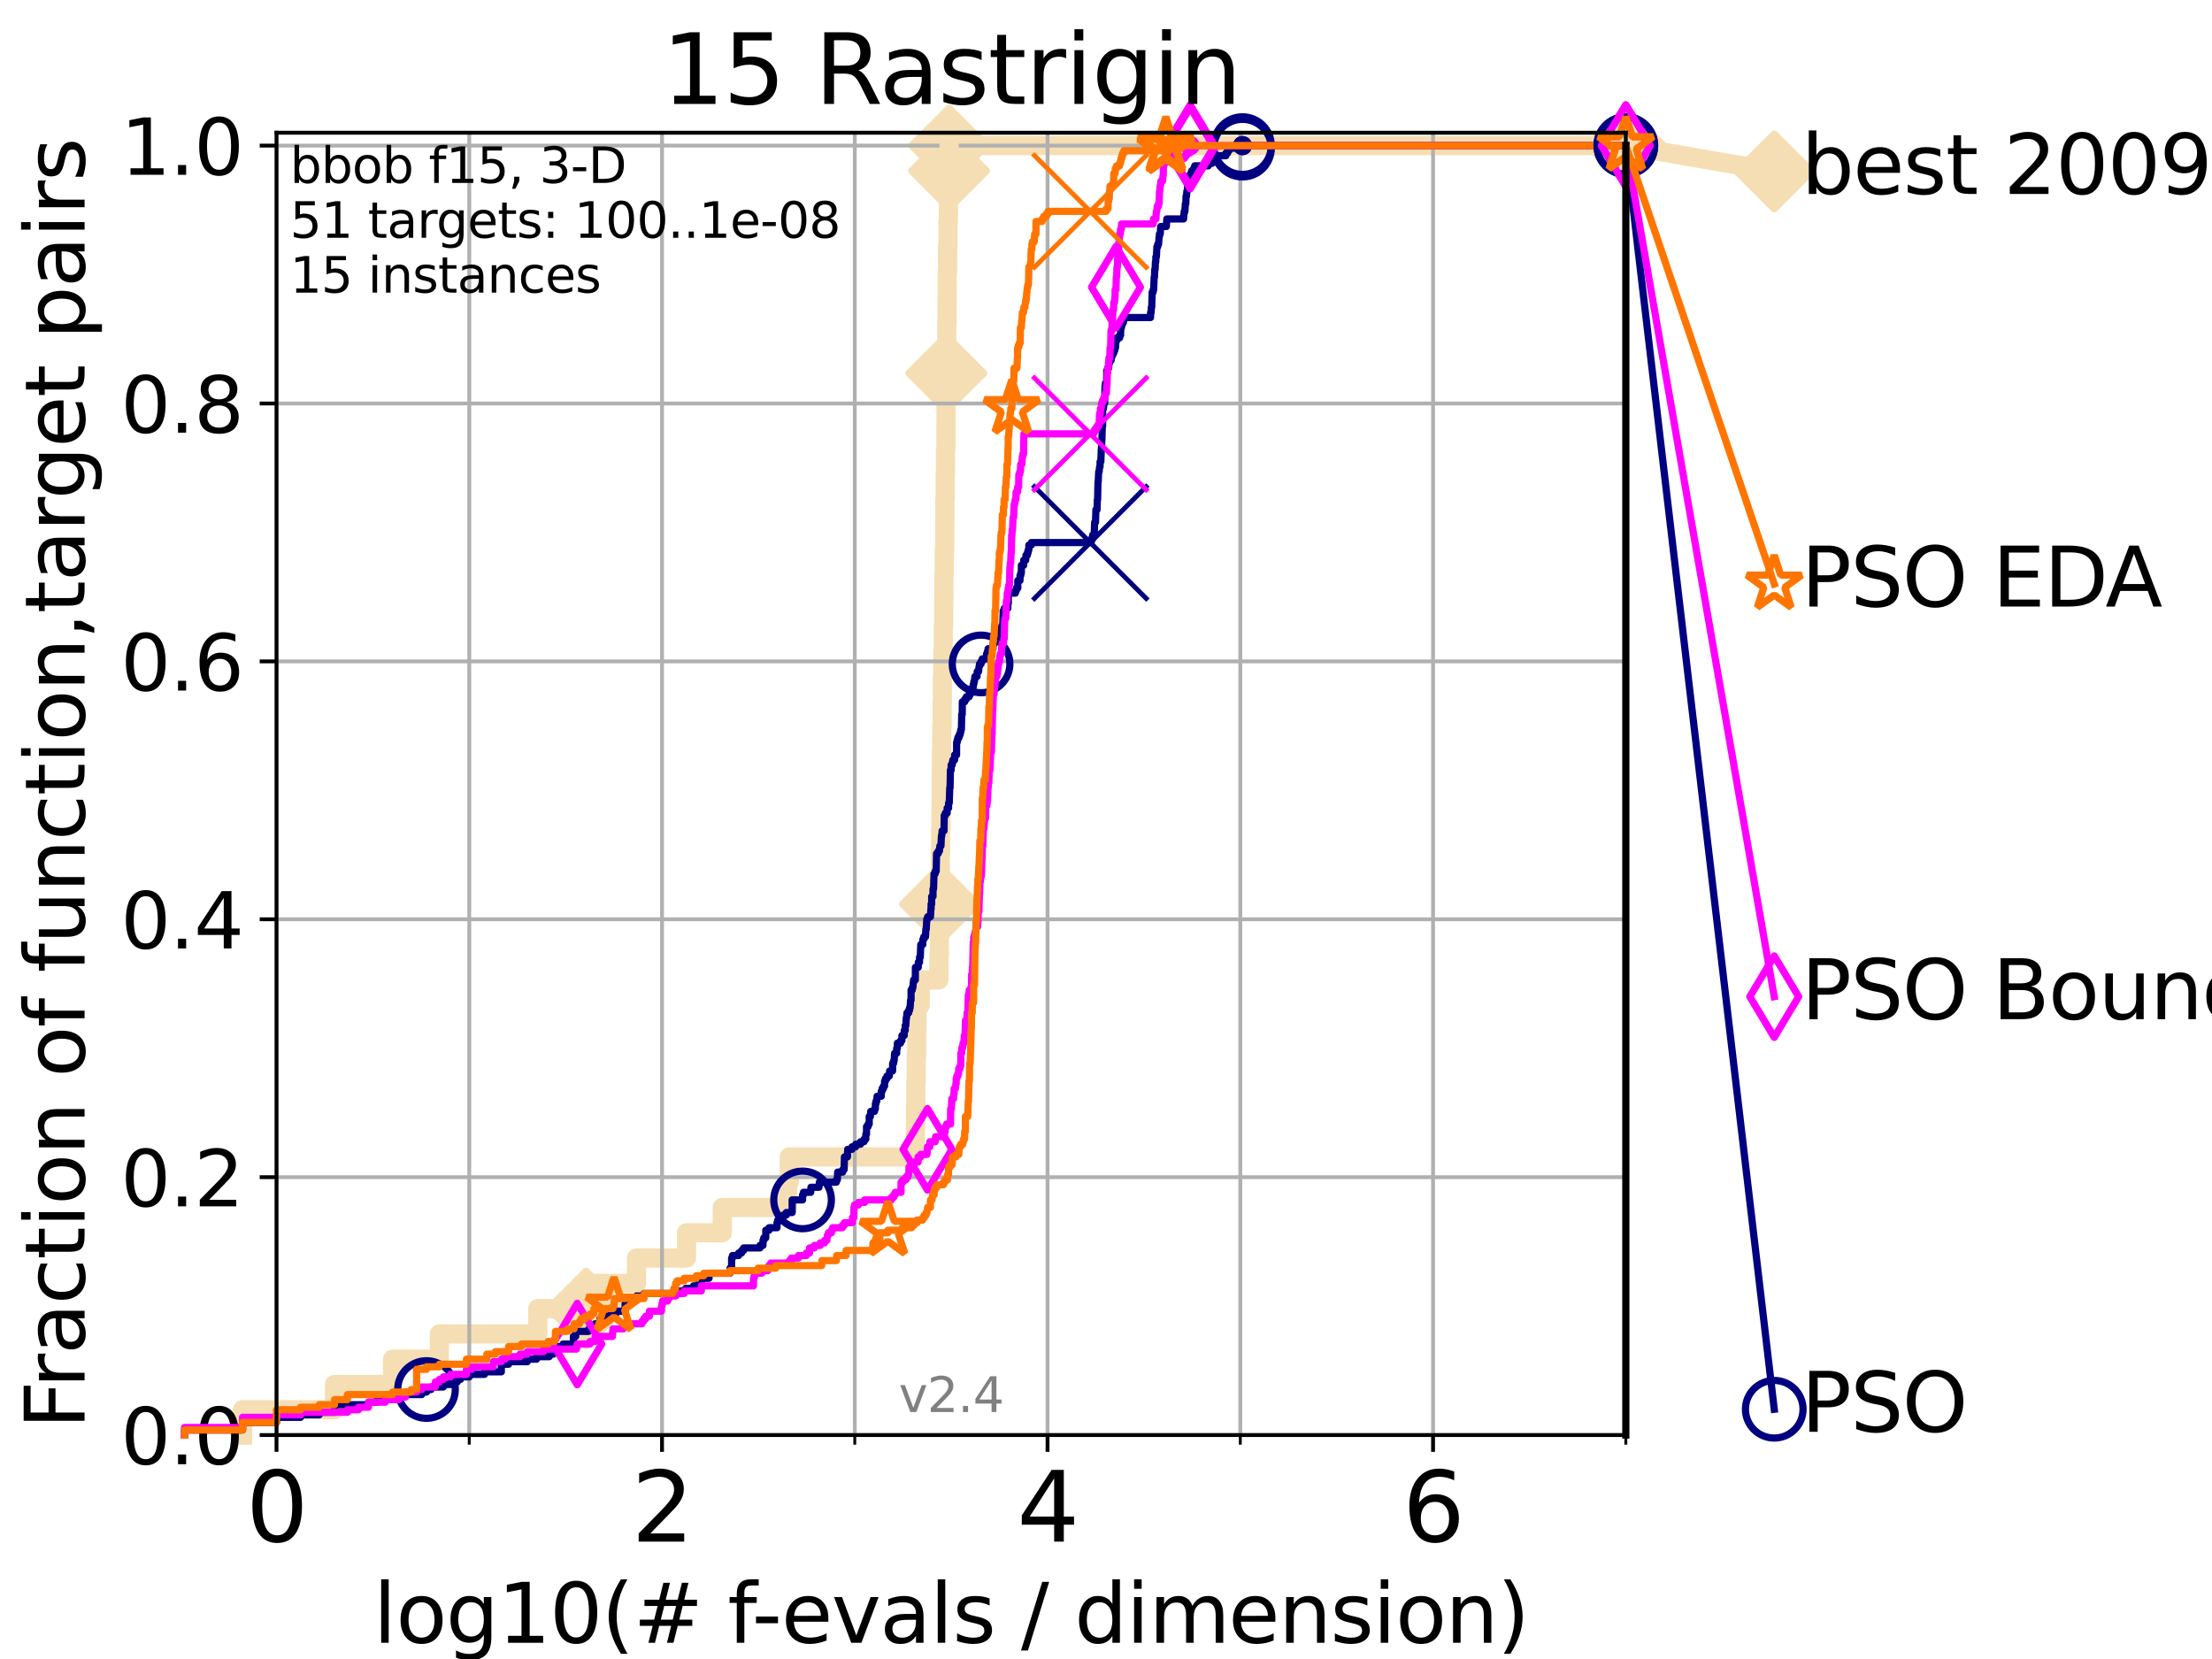 <?xml version="1.0" encoding="utf-8" standalone="no"?>
<!DOCTYPE svg PUBLIC "-//W3C//DTD SVG 1.1//EN"
  "http://www.w3.org/Graphics/SVG/1.1/DTD/svg11.dtd">
<svg height="345.6pt" version="1.1" viewBox="0 0 460.8 345.6" width="460.8pt" xmlns="http://www.w3.org/2000/svg" xmlns:xlink="http://www.w3.org/1999/xlink">
 <defs>
  <style type="text/css">*{stroke-linecap:butt;stroke-linejoin:round;}</style>
 </defs>
 <g id="figure_1">
  <g id="patch_1">
   <path d="M 0 345.6 
L 460.8 345.6 
L 460.8 0 
L 0 0 
z
" style="fill:#ffffff;"/>
  </g>
  <g id="axes_1">
   <g id="patch_2">
    <path d="M 57.6 298.944 
L 338.688 298.944 
L 338.688 27.648 
L 57.6 27.648 
z
" style="fill:#ffffff;"/>
   </g>
   <g id="line2d_1">
    <path d="M 50.529 298.944 
L 50.529 293.677 
L 69.688 293.677 
L 69.688 288.41 
L 81.776 288.41 
L 81.776 283.143 
L 91.535 283.143 
L 91.535 277.877 
L 112.026 277.877 
L 112.026 272.61 
L 122.076 272.61 
L 122.076 267.343 
L 132.581 267.343 
L 132.581 262.076 
L 143.015 262.076 
L 143.015 256.809 
L 150.458 256.809 
L 150.458 251.542 
L 164.05 251.542 
L 164.05 246.275 
L 164.423 246.275 
L 164.423 241.009 
L 190.667 241.009 
L 190.667 235.742 
L 190.715 235.742 
L 190.715 230.475 
L 190.782 230.475 
L 190.782 225.208 
L 190.872 225.208 
L 190.872 219.941 
L 190.964 219.941 
L 190.964 214.674 
L 191.016 214.674 
L 191.016 209.407 
L 191.702 209.407 
L 191.702 204.141 
L 195.593 204.141 
L 195.593 198.874 
L 195.693 198.874 
L 195.693 193.607 
L 195.775 193.607 
L 195.775 188.34 
L 195.811 188.34 
L 195.811 183.073 
L 195.88 183.073 
L 195.88 177.806 
L 195.943 177.806 
L 195.943 172.539 
L 196.026 172.539 
L 196.026 167.272 
L 196.082 167.272 
L 196.082 162.006 
L 196.105 162.006 
L 196.105 156.739 
L 196.189 156.739 
L 196.189 151.472 
L 196.265 151.472 
L 196.265 146.205 
L 196.314 146.205 
L 196.314 140.938 
L 196.408 140.938 
L 196.408 135.671 
L 196.509 135.671 
L 196.509 130.404 
L 196.586 130.404 
L 196.586 125.138 
L 196.626 125.138 
L 196.626 119.871 
L 196.704 119.871 
L 196.704 114.604 
L 196.808 114.604 
L 196.808 109.337 
L 196.837 109.337 
L 196.837 104.07 
L 196.897 104.07 
L 196.897 98.803 
L 196.95 98.803 
L 196.95 93.536 
L 197.05 93.536 
L 197.05 88.27 
L 197.062 88.27 
L 197.062 83.003 
L 197.13 83.003 
L 197.13 77.736 
L 197.179 77.736 
L 197.179 72.469 
L 197.227 72.469 
L 197.227 67.202 
L 197.293 67.202 
L 197.293 61.935 
L 197.305 61.935 
L 197.305 56.668 
L 197.393 56.668 
L 197.393 51.402 
L 197.472 51.402 
L 197.472 46.135 
L 197.574 46.135 
L 197.574 40.868 
L 197.614 40.868 
L 197.614 35.601 
L 197.707 35.601 
L 197.707 30.334 
L 338.688 30.334 
" style="fill:none;stroke:#f5deb3;stroke-linecap:square;stroke-width:4;"/>
   </g>
   <g id="line2d_2">
    <defs>
     <path d="M 0 7.778 
L 7.778 0 
L 0 -7.778 
L -7.778 0 
z
" id="mafde073fc1" style="stroke:#f5deb3;stroke-linejoin:miter;stroke-width:1.5;"/>
    </defs>
    <g>
     <use style="fill:#f5deb3;stroke:#f5deb3;stroke-linejoin:miter;stroke-width:1.5;" x="122.076" xlink:href="#mafde073fc1" y="272.61"/>
     <use style="fill:#f5deb3;stroke:#f5deb3;stroke-linejoin:miter;stroke-width:1.5;" x="195.811" xlink:href="#mafde073fc1" y="188.34"/>
     <use style="fill:#f5deb3;stroke:#f5deb3;stroke-linejoin:miter;stroke-width:1.5;" x="197.13" xlink:href="#mafde073fc1" y="77.736"/>
     <use style="fill:#f5deb3;stroke:#f5deb3;stroke-linejoin:miter;stroke-width:1.5;" x="197.707" xlink:href="#mafde073fc1" y="35.601"/>
     <use style="fill:#f5deb3;stroke:#f5deb3;stroke-linejoin:miter;stroke-width:1.5;" x="197.707" xlink:href="#mafde073fc1" y="30.334"/>
     <use style="fill:#f5deb3;stroke:#f5deb3;stroke-linejoin:miter;stroke-width:1.5;" x="338.688" xlink:href="#mafde073fc1" y="30.334"/>
    </g>
   </g>
   <g id="line2d_3">
    <path style="fill:none;stroke:#f5deb3;stroke-linecap:square;stroke-width:4;"/>
    <g/>
   </g>
   <g id="line2d_4">
    <path d="M 338.688 30.334 
L 369.608 35.706 
" style="fill:none;stroke:#f5deb3;stroke-linecap:square;stroke-width:4;"/>
    <g>
     <use style="fill:#f5deb3;stroke:#f5deb3;stroke-linejoin:miter;stroke-width:1.5;" x="338.688" xlink:href="#mafde073fc1" y="30.334"/>
     <use style="fill:#f5deb3;stroke:#f5deb3;stroke-linejoin:miter;stroke-width:1.5;" x="369.608" xlink:href="#mafde073fc1" y="35.706"/>
    </g>
   </g>
   <g id="matplotlib.axis_1">
    <g id="xtick_1">
     <g id="line2d_5">
      <path clip-path="url(#p699596d30a)" d="M 57.6 298.944 
L 57.6 27.648 
" style="fill:none;stroke:#b0b0b0;stroke-linecap:square;stroke-width:0.8;"/>
     </g>
     <g id="line2d_6">
      <defs>
       <path d="M 0 0 
L 0 3.5 
" id="mf3c9cc8ff3" style="stroke:#000000;stroke-width:0.8;"/>
      </defs>
      <g>
       <use style="stroke:#000000;stroke-width:0.8;" x="57.6" xlink:href="#mf3c9cc8ff3" y="298.944"/>
      </g>
     </g>
     <g id="text_1">
      <!-- 0 -->
      <g transform="translate(51.237 321.141)scale(0.2 -0.2)">
       <defs>
        <path d="M 2034 4250 
Q 1547 4250 1301 3770 
Q 1056 3291 1056 2328 
Q 1056 1369 1301 889 
Q 1547 409 2034 409 
Q 2525 409 2770 889 
Q 3016 1369 3016 2328 
Q 3016 3291 2770 3770 
Q 2525 4250 2034 4250 
z
M 2034 4750 
Q 2819 4750 3233 4129 
Q 3647 3509 3647 2328 
Q 3647 1150 3233 529 
Q 2819 -91 2034 -91 
Q 1250 -91 836 529 
Q 422 1150 422 2328 
Q 422 3509 836 4129 
Q 1250 4750 2034 4750 
z
" id="DejaVuSans-30" transform="scale(0.016)"/>
       </defs>
       <use xlink:href="#DejaVuSans-30"/>
      </g>
     </g>
    </g>
    <g id="xtick_2">
     <g id="line2d_7">
      <path clip-path="url(#p699596d30a)" d="M 137.911 298.944 
L 137.911 27.648 
" style="fill:none;stroke:#b0b0b0;stroke-linecap:square;stroke-width:0.8;"/>
     </g>
     <g id="line2d_8">
      <g>
       <use style="stroke:#000000;stroke-width:0.8;" x="137.911" xlink:href="#mf3c9cc8ff3" y="298.944"/>
      </g>
     </g>
     <g id="text_2">
      <!-- 2 -->
      <g transform="translate(131.548 321.141)scale(0.2 -0.2)">
       <defs>
        <path d="M 1228 531 
L 3431 531 
L 3431 0 
L 469 0 
L 469 531 
Q 828 903 1448 1529 
Q 2069 2156 2228 2338 
Q 2531 2678 2651 2914 
Q 2772 3150 2772 3378 
Q 2772 3750 2511 3984 
Q 2250 4219 1831 4219 
Q 1534 4219 1204 4116 
Q 875 4013 500 3803 
L 500 4441 
Q 881 4594 1212 4672 
Q 1544 4750 1819 4750 
Q 2544 4750 2975 4387 
Q 3406 4025 3406 3419 
Q 3406 3131 3298 2873 
Q 3191 2616 2906 2266 
Q 2828 2175 2409 1742 
Q 1991 1309 1228 531 
z
" id="DejaVuSans-32" transform="scale(0.016)"/>
       </defs>
       <use xlink:href="#DejaVuSans-32"/>
      </g>
     </g>
    </g>
    <g id="xtick_3">
     <g id="line2d_9">
      <path clip-path="url(#p699596d30a)" d="M 218.222 298.944 
L 218.222 27.648 
" style="fill:none;stroke:#b0b0b0;stroke-linecap:square;stroke-width:0.8;"/>
     </g>
     <g id="line2d_10">
      <g>
       <use style="stroke:#000000;stroke-width:0.8;" x="218.222" xlink:href="#mf3c9cc8ff3" y="298.944"/>
      </g>
     </g>
     <g id="text_3">
      <!-- 4 -->
      <g transform="translate(211.859 321.141)scale(0.2 -0.2)">
       <defs>
        <path d="M 2419 4116 
L 825 1625 
L 2419 1625 
L 2419 4116 
z
M 2253 4666 
L 3047 4666 
L 3047 1625 
L 3713 1625 
L 3713 1100 
L 3047 1100 
L 3047 0 
L 2419 0 
L 2419 1100 
L 313 1100 
L 313 1709 
L 2253 4666 
z
" id="DejaVuSans-34" transform="scale(0.016)"/>
       </defs>
       <use xlink:href="#DejaVuSans-34"/>
      </g>
     </g>
    </g>
    <g id="xtick_4">
     <g id="line2d_11">
      <path clip-path="url(#p699596d30a)" d="M 298.533 298.944 
L 298.533 27.648 
" style="fill:none;stroke:#b0b0b0;stroke-linecap:square;stroke-width:0.8;"/>
     </g>
     <g id="line2d_12">
      <g>
       <use style="stroke:#000000;stroke-width:0.8;" x="298.533" xlink:href="#mf3c9cc8ff3" y="298.944"/>
      </g>
     </g>
     <g id="text_4">
      <!-- 6 -->
      <g transform="translate(292.17 321.141)scale(0.2 -0.2)">
       <defs>
        <path d="M 2113 2584 
Q 1688 2584 1439 2293 
Q 1191 2003 1191 1497 
Q 1191 994 1439 701 
Q 1688 409 2113 409 
Q 2538 409 2786 701 
Q 3034 994 3034 1497 
Q 3034 2003 2786 2293 
Q 2538 2584 2113 2584 
z
M 3366 4563 
L 3366 3988 
Q 3128 4100 2886 4159 
Q 2644 4219 2406 4219 
Q 1781 4219 1451 3797 
Q 1122 3375 1075 2522 
Q 1259 2794 1537 2939 
Q 1816 3084 2150 3084 
Q 2853 3084 3261 2657 
Q 3669 2231 3669 1497 
Q 3669 778 3244 343 
Q 2819 -91 2113 -91 
Q 1303 -91 875 529 
Q 447 1150 447 2328 
Q 447 3434 972 4092 
Q 1497 4750 2381 4750 
Q 2619 4750 2861 4703 
Q 3103 4656 3366 4563 
z
" id="DejaVuSans-36" transform="scale(0.016)"/>
       </defs>
       <use xlink:href="#DejaVuSans-36"/>
      </g>
     </g>
    </g>
    <g id="xtick_5">
     <g id="line2d_13">
      <path clip-path="url(#p699596d30a)" d="M 97.755 298.944 
L 97.755 27.648 
" style="fill:none;stroke:#b0b0b0;stroke-linecap:square;stroke-width:0.8;"/>
     </g>
     <g id="line2d_14">
      <defs>
       <path d="M 0 0 
L 0 2 
" id="ma29d266378" style="stroke:#000000;stroke-width:0.6;"/>
      </defs>
      <g>
       <use style="stroke:#000000;stroke-width:0.6;" x="97.755" xlink:href="#ma29d266378" y="298.944"/>
      </g>
     </g>
    </g>
    <g id="xtick_6">
     <g id="line2d_15">
      <path clip-path="url(#p699596d30a)" d="M 178.066 298.944 
L 178.066 27.648 
" style="fill:none;stroke:#b0b0b0;stroke-linecap:square;stroke-width:0.8;"/>
     </g>
     <g id="line2d_16">
      <g>
       <use style="stroke:#000000;stroke-width:0.6;" x="178.066" xlink:href="#ma29d266378" y="298.944"/>
      </g>
     </g>
    </g>
    <g id="xtick_7">
     <g id="line2d_17">
      <path clip-path="url(#p699596d30a)" d="M 258.377 298.944 
L 258.377 27.648 
" style="fill:none;stroke:#b0b0b0;stroke-linecap:square;stroke-width:0.8;"/>
     </g>
     <g id="line2d_18">
      <g>
       <use style="stroke:#000000;stroke-width:0.6;" x="258.377" xlink:href="#ma29d266378" y="298.944"/>
      </g>
     </g>
    </g>
    <g id="xtick_8">
     <g id="line2d_19">
      <path clip-path="url(#p699596d30a)" d="M 338.688 298.944 
L 338.688 27.648 
" style="fill:none;stroke:#b0b0b0;stroke-linecap:square;stroke-width:0.8;"/>
     </g>
     <g id="line2d_20">
      <g>
       <use style="stroke:#000000;stroke-width:0.6;" x="338.688" xlink:href="#ma29d266378" y="298.944"/>
      </g>
     </g>
    </g>
    <g id="text_5">
     <!-- log10(# f-evals / dimension) -->
     <g transform="translate(77.764 342.218)scale(0.17 -0.17)">
      <defs>
       <path d="M 603 4863 
L 1178 4863 
L 1178 0 
L 603 0 
L 603 4863 
z
" id="DejaVuSans-6c" transform="scale(0.016)"/>
       <path d="M 1959 3097 
Q 1497 3097 1228 2736 
Q 959 2375 959 1747 
Q 959 1119 1226 758 
Q 1494 397 1959 397 
Q 2419 397 2687 759 
Q 2956 1122 2956 1747 
Q 2956 2369 2687 2733 
Q 2419 3097 1959 3097 
z
M 1959 3584 
Q 2709 3584 3137 3096 
Q 3566 2609 3566 1747 
Q 3566 888 3137 398 
Q 2709 -91 1959 -91 
Q 1206 -91 779 398 
Q 353 888 353 1747 
Q 353 2609 779 3096 
Q 1206 3584 1959 3584 
z
" id="DejaVuSans-6f" transform="scale(0.016)"/>
       <path d="M 2906 1791 
Q 2906 2416 2648 2759 
Q 2391 3103 1925 3103 
Q 1463 3103 1205 2759 
Q 947 2416 947 1791 
Q 947 1169 1205 825 
Q 1463 481 1925 481 
Q 2391 481 2648 825 
Q 2906 1169 2906 1791 
z
M 3481 434 
Q 3481 -459 3084 -895 
Q 2688 -1331 1869 -1331 
Q 1566 -1331 1297 -1286 
Q 1028 -1241 775 -1147 
L 775 -588 
Q 1028 -725 1275 -790 
Q 1522 -856 1778 -856 
Q 2344 -856 2625 -561 
Q 2906 -266 2906 331 
L 2906 616 
Q 2728 306 2450 153 
Q 2172 0 1784 0 
Q 1141 0 747 490 
Q 353 981 353 1791 
Q 353 2603 747 3093 
Q 1141 3584 1784 3584 
Q 2172 3584 2450 3431 
Q 2728 3278 2906 2969 
L 2906 3500 
L 3481 3500 
L 3481 434 
z
" id="DejaVuSans-67" transform="scale(0.016)"/>
       <path d="M 794 531 
L 1825 531 
L 1825 4091 
L 703 3866 
L 703 4441 
L 1819 4666 
L 2450 4666 
L 2450 531 
L 3481 531 
L 3481 0 
L 794 0 
L 794 531 
z
" id="DejaVuSans-31" transform="scale(0.016)"/>
       <path d="M 1984 4856 
Q 1566 4138 1362 3434 
Q 1159 2731 1159 2009 
Q 1159 1288 1364 580 
Q 1569 -128 1984 -844 
L 1484 -844 
Q 1016 -109 783 600 
Q 550 1309 550 2009 
Q 550 2706 781 3412 
Q 1013 4119 1484 4856 
L 1984 4856 
z
" id="DejaVuSans-28" transform="scale(0.016)"/>
       <path d="M 3272 2816 
L 2363 2816 
L 2100 1772 
L 3016 1772 
L 3272 2816 
z
M 2803 4594 
L 2478 3297 
L 3391 3297 
L 3719 4594 
L 4219 4594 
L 3897 3297 
L 4872 3297 
L 4872 2816 
L 3775 2816 
L 3519 1772 
L 4513 1772 
L 4513 1294 
L 3397 1294 
L 3072 0 
L 2572 0 
L 2894 1294 
L 1978 1294 
L 1656 0 
L 1153 0 
L 1478 1294 
L 494 1294 
L 494 1772 
L 1594 1772 
L 1856 2816 
L 850 2816 
L 850 3297 
L 1978 3297 
L 2297 4594 
L 2803 4594 
z
" id="DejaVuSans-23" transform="scale(0.016)"/>
       <path id="DejaVuSans-20" transform="scale(0.016)"/>
       <path d="M 2375 4863 
L 2375 4384 
L 1825 4384 
Q 1516 4384 1395 4259 
Q 1275 4134 1275 3809 
L 1275 3500 
L 2222 3500 
L 2222 3053 
L 1275 3053 
L 1275 0 
L 697 0 
L 697 3053 
L 147 3053 
L 147 3500 
L 697 3500 
L 697 3744 
Q 697 4328 969 4595 
Q 1241 4863 1831 4863 
L 2375 4863 
z
" id="DejaVuSans-66" transform="scale(0.016)"/>
       <path d="M 313 2009 
L 1997 2009 
L 1997 1497 
L 313 1497 
L 313 2009 
z
" id="DejaVuSans-2d" transform="scale(0.016)"/>
       <path d="M 3597 1894 
L 3597 1613 
L 953 1613 
Q 991 1019 1311 708 
Q 1631 397 2203 397 
Q 2534 397 2845 478 
Q 3156 559 3463 722 
L 3463 178 
Q 3153 47 2828 -22 
Q 2503 -91 2169 -91 
Q 1331 -91 842 396 
Q 353 884 353 1716 
Q 353 2575 817 3079 
Q 1281 3584 2069 3584 
Q 2775 3584 3186 3129 
Q 3597 2675 3597 1894 
z
M 3022 2063 
Q 3016 2534 2758 2815 
Q 2500 3097 2075 3097 
Q 1594 3097 1305 2825 
Q 1016 2553 972 2059 
L 3022 2063 
z
" id="DejaVuSans-65" transform="scale(0.016)"/>
       <path d="M 191 3500 
L 800 3500 
L 1894 563 
L 2988 3500 
L 3597 3500 
L 2284 0 
L 1503 0 
L 191 3500 
z
" id="DejaVuSans-76" transform="scale(0.016)"/>
       <path d="M 2194 1759 
Q 1497 1759 1228 1600 
Q 959 1441 959 1056 
Q 959 750 1161 570 
Q 1363 391 1709 391 
Q 2188 391 2477 730 
Q 2766 1069 2766 1631 
L 2766 1759 
L 2194 1759 
z
M 3341 1997 
L 3341 0 
L 2766 0 
L 2766 531 
Q 2569 213 2275 61 
Q 1981 -91 1556 -91 
Q 1019 -91 701 211 
Q 384 513 384 1019 
Q 384 1609 779 1909 
Q 1175 2209 1959 2209 
L 2766 2209 
L 2766 2266 
Q 2766 2663 2505 2880 
Q 2244 3097 1772 3097 
Q 1472 3097 1187 3025 
Q 903 2953 641 2809 
L 641 3341 
Q 956 3463 1253 3523 
Q 1550 3584 1831 3584 
Q 2591 3584 2966 3190 
Q 3341 2797 3341 1997 
z
" id="DejaVuSans-61" transform="scale(0.016)"/>
       <path d="M 2834 3397 
L 2834 2853 
Q 2591 2978 2328 3040 
Q 2066 3103 1784 3103 
Q 1356 3103 1142 2972 
Q 928 2841 928 2578 
Q 928 2378 1081 2264 
Q 1234 2150 1697 2047 
L 1894 2003 
Q 2506 1872 2764 1633 
Q 3022 1394 3022 966 
Q 3022 478 2636 193 
Q 2250 -91 1575 -91 
Q 1294 -91 989 -36 
Q 684 19 347 128 
L 347 722 
Q 666 556 975 473 
Q 1284 391 1588 391 
Q 1994 391 2212 530 
Q 2431 669 2431 922 
Q 2431 1156 2273 1281 
Q 2116 1406 1581 1522 
L 1381 1569 
Q 847 1681 609 1914 
Q 372 2147 372 2553 
Q 372 3047 722 3315 
Q 1072 3584 1716 3584 
Q 2034 3584 2315 3537 
Q 2597 3491 2834 3397 
z
" id="DejaVuSans-73" transform="scale(0.016)"/>
       <path d="M 1625 4666 
L 2156 4666 
L 531 -594 
L 0 -594 
L 1625 4666 
z
" id="DejaVuSans-2f" transform="scale(0.016)"/>
       <path d="M 2906 2969 
L 2906 4863 
L 3481 4863 
L 3481 0 
L 2906 0 
L 2906 525 
Q 2725 213 2448 61 
Q 2172 -91 1784 -91 
Q 1150 -91 751 415 
Q 353 922 353 1747 
Q 353 2572 751 3078 
Q 1150 3584 1784 3584 
Q 2172 3584 2448 3432 
Q 2725 3281 2906 2969 
z
M 947 1747 
Q 947 1113 1208 752 
Q 1469 391 1925 391 
Q 2381 391 2643 752 
Q 2906 1113 2906 1747 
Q 2906 2381 2643 2742 
Q 2381 3103 1925 3103 
Q 1469 3103 1208 2742 
Q 947 2381 947 1747 
z
" id="DejaVuSans-64" transform="scale(0.016)"/>
       <path d="M 603 3500 
L 1178 3500 
L 1178 0 
L 603 0 
L 603 3500 
z
M 603 4863 
L 1178 4863 
L 1178 4134 
L 603 4134 
L 603 4863 
z
" id="DejaVuSans-69" transform="scale(0.016)"/>
       <path d="M 3328 2828 
Q 3544 3216 3844 3400 
Q 4144 3584 4550 3584 
Q 5097 3584 5394 3201 
Q 5691 2819 5691 2113 
L 5691 0 
L 5113 0 
L 5113 2094 
Q 5113 2597 4934 2840 
Q 4756 3084 4391 3084 
Q 3944 3084 3684 2787 
Q 3425 2491 3425 1978 
L 3425 0 
L 2847 0 
L 2847 2094 
Q 2847 2600 2669 2842 
Q 2491 3084 2119 3084 
Q 1678 3084 1418 2786 
Q 1159 2488 1159 1978 
L 1159 0 
L 581 0 
L 581 3500 
L 1159 3500 
L 1159 2956 
Q 1356 3278 1631 3431 
Q 1906 3584 2284 3584 
Q 2666 3584 2933 3390 
Q 3200 3197 3328 2828 
z
" id="DejaVuSans-6d" transform="scale(0.016)"/>
       <path d="M 3513 2113 
L 3513 0 
L 2938 0 
L 2938 2094 
Q 2938 2591 2744 2837 
Q 2550 3084 2163 3084 
Q 1697 3084 1428 2787 
Q 1159 2491 1159 1978 
L 1159 0 
L 581 0 
L 581 3500 
L 1159 3500 
L 1159 2956 
Q 1366 3272 1645 3428 
Q 1925 3584 2291 3584 
Q 2894 3584 3203 3211 
Q 3513 2838 3513 2113 
z
" id="DejaVuSans-6e" transform="scale(0.016)"/>
       <path d="M 513 4856 
L 1013 4856 
Q 1481 4119 1714 3412 
Q 1947 2706 1947 2009 
Q 1947 1309 1714 600 
Q 1481 -109 1013 -844 
L 513 -844 
Q 928 -128 1133 580 
Q 1338 1288 1338 2009 
Q 1338 2731 1133 3434 
Q 928 4138 513 4856 
z
" id="DejaVuSans-29" transform="scale(0.016)"/>
      </defs>
      <use xlink:href="#DejaVuSans-6c"/>
      <use x="27.783" xlink:href="#DejaVuSans-6f"/>
      <use x="88.965" xlink:href="#DejaVuSans-67"/>
      <use x="152.441" xlink:href="#DejaVuSans-31"/>
      <use x="216.064" xlink:href="#DejaVuSans-30"/>
      <use x="279.688" xlink:href="#DejaVuSans-28"/>
      <use x="318.701" xlink:href="#DejaVuSans-23"/>
      <use x="402.49" xlink:href="#DejaVuSans-20"/>
      <use x="434.277" xlink:href="#DejaVuSans-66"/>
      <use x="463.982" xlink:href="#DejaVuSans-2d"/>
      <use x="500.066" xlink:href="#DejaVuSans-65"/>
      <use x="561.59" xlink:href="#DejaVuSans-76"/>
      <use x="620.77" xlink:href="#DejaVuSans-61"/>
      <use x="682.049" xlink:href="#DejaVuSans-6c"/>
      <use x="709.832" xlink:href="#DejaVuSans-73"/>
      <use x="761.932" xlink:href="#DejaVuSans-20"/>
      <use x="793.719" xlink:href="#DejaVuSans-2f"/>
      <use x="827.41" xlink:href="#DejaVuSans-20"/>
      <use x="859.197" xlink:href="#DejaVuSans-64"/>
      <use x="922.674" xlink:href="#DejaVuSans-69"/>
      <use x="950.457" xlink:href="#DejaVuSans-6d"/>
      <use x="1047.869" xlink:href="#DejaVuSans-65"/>
      <use x="1109.393" xlink:href="#DejaVuSans-6e"/>
      <use x="1172.771" xlink:href="#DejaVuSans-73"/>
      <use x="1224.871" xlink:href="#DejaVuSans-69"/>
      <use x="1252.654" xlink:href="#DejaVuSans-6f"/>
      <use x="1313.836" xlink:href="#DejaVuSans-6e"/>
      <use x="1377.215" xlink:href="#DejaVuSans-29"/>
     </g>
    </g>
   </g>
   <g id="matplotlib.axis_2">
    <g id="ytick_1">
     <g id="line2d_21">
      <path clip-path="url(#p699596d30a)" d="M 57.6 298.944 
L 338.688 298.944 
" style="fill:none;stroke:#b0b0b0;stroke-linecap:square;stroke-width:0.8;"/>
     </g>
     <g id="line2d_22">
      <defs>
       <path d="M 0 0 
L -3.5 0 
" id="m2d642bef3e" style="stroke:#000000;stroke-width:0.8;"/>
      </defs>
      <g>
       <use style="stroke:#000000;stroke-width:0.8;" x="57.6" xlink:href="#m2d642bef3e" y="298.944"/>
      </g>
     </g>
     <g id="text_6">
      <!-- 0.0 -->
      <g transform="translate(25.155 305.023)scale(0.16 -0.16)">
       <defs>
        <path d="M 684 794 
L 1344 794 
L 1344 0 
L 684 0 
L 684 794 
z
" id="DejaVuSans-2e" transform="scale(0.016)"/>
       </defs>
       <use xlink:href="#DejaVuSans-30"/>
       <use x="63.623" xlink:href="#DejaVuSans-2e"/>
       <use x="95.41" xlink:href="#DejaVuSans-30"/>
      </g>
     </g>
    </g>
    <g id="ytick_2">
     <g id="line2d_23">
      <path clip-path="url(#p699596d30a)" d="M 57.6 245.222 
L 338.688 245.222 
" style="fill:none;stroke:#b0b0b0;stroke-linecap:square;stroke-width:0.8;"/>
     </g>
     <g id="line2d_24">
      <g>
       <use style="stroke:#000000;stroke-width:0.8;" x="57.6" xlink:href="#m2d642bef3e" y="245.222"/>
      </g>
     </g>
     <g id="text_7">
      <!-- 0.2 -->
      <g transform="translate(25.155 251.301)scale(0.16 -0.16)">
       <use xlink:href="#DejaVuSans-30"/>
       <use x="63.623" xlink:href="#DejaVuSans-2e"/>
       <use x="95.41" xlink:href="#DejaVuSans-32"/>
      </g>
     </g>
    </g>
    <g id="ytick_3">
     <g id="line2d_25">
      <path clip-path="url(#p699596d30a)" d="M 57.6 191.5 
L 338.688 191.5 
" style="fill:none;stroke:#b0b0b0;stroke-linecap:square;stroke-width:0.8;"/>
     </g>
     <g id="line2d_26">
      <g>
       <use style="stroke:#000000;stroke-width:0.8;" x="57.6" xlink:href="#m2d642bef3e" y="191.5"/>
      </g>
     </g>
     <g id="text_8">
      <!-- 0.4 -->
      <g transform="translate(25.155 197.579)scale(0.16 -0.16)">
       <use xlink:href="#DejaVuSans-30"/>
       <use x="63.623" xlink:href="#DejaVuSans-2e"/>
       <use x="95.41" xlink:href="#DejaVuSans-34"/>
      </g>
     </g>
    </g>
    <g id="ytick_4">
     <g id="line2d_27">
      <path clip-path="url(#p699596d30a)" d="M 57.6 137.778 
L 338.688 137.778 
" style="fill:none;stroke:#b0b0b0;stroke-linecap:square;stroke-width:0.8;"/>
     </g>
     <g id="line2d_28">
      <g>
       <use style="stroke:#000000;stroke-width:0.8;" x="57.6" xlink:href="#m2d642bef3e" y="137.778"/>
      </g>
     </g>
     <g id="text_9">
      <!-- 0.6 -->
      <g transform="translate(25.155 143.857)scale(0.16 -0.16)">
       <use xlink:href="#DejaVuSans-30"/>
       <use x="63.623" xlink:href="#DejaVuSans-2e"/>
       <use x="95.41" xlink:href="#DejaVuSans-36"/>
      </g>
     </g>
    </g>
    <g id="ytick_5">
     <g id="line2d_29">
      <path clip-path="url(#p699596d30a)" d="M 57.6 84.056 
L 338.688 84.056 
" style="fill:none;stroke:#b0b0b0;stroke-linecap:square;stroke-width:0.8;"/>
     </g>
     <g id="line2d_30">
      <g>
       <use style="stroke:#000000;stroke-width:0.8;" x="57.6" xlink:href="#m2d642bef3e" y="84.056"/>
      </g>
     </g>
     <g id="text_10">
      <!-- 0.8 -->
      <g transform="translate(25.155 90.135)scale(0.16 -0.16)">
       <defs>
        <path d="M 2034 2216 
Q 1584 2216 1326 1975 
Q 1069 1734 1069 1313 
Q 1069 891 1326 650 
Q 1584 409 2034 409 
Q 2484 409 2743 651 
Q 3003 894 3003 1313 
Q 3003 1734 2745 1975 
Q 2488 2216 2034 2216 
z
M 1403 2484 
Q 997 2584 770 2862 
Q 544 3141 544 3541 
Q 544 4100 942 4425 
Q 1341 4750 2034 4750 
Q 2731 4750 3128 4425 
Q 3525 4100 3525 3541 
Q 3525 3141 3298 2862 
Q 3072 2584 2669 2484 
Q 3125 2378 3379 2068 
Q 3634 1759 3634 1313 
Q 3634 634 3220 271 
Q 2806 -91 2034 -91 
Q 1263 -91 848 271 
Q 434 634 434 1313 
Q 434 1759 690 2068 
Q 947 2378 1403 2484 
z
M 1172 3481 
Q 1172 3119 1398 2916 
Q 1625 2713 2034 2713 
Q 2441 2713 2670 2916 
Q 2900 3119 2900 3481 
Q 2900 3844 2670 4047 
Q 2441 4250 2034 4250 
Q 1625 4250 1398 4047 
Q 1172 3844 1172 3481 
z
" id="DejaVuSans-38" transform="scale(0.016)"/>
       </defs>
       <use xlink:href="#DejaVuSans-30"/>
       <use x="63.623" xlink:href="#DejaVuSans-2e"/>
       <use x="95.41" xlink:href="#DejaVuSans-38"/>
      </g>
     </g>
    </g>
    <g id="ytick_6">
     <g id="line2d_31">
      <path clip-path="url(#p699596d30a)" d="M 57.6 30.334 
L 338.688 30.334 
" style="fill:none;stroke:#b0b0b0;stroke-linecap:square;stroke-width:0.8;"/>
     </g>
     <g id="line2d_32">
      <g>
       <use style="stroke:#000000;stroke-width:0.8;" x="57.6" xlink:href="#m2d642bef3e" y="30.334"/>
      </g>
     </g>
     <g id="text_11">
      <!-- 1.0 -->
      <g transform="translate(25.155 36.413)scale(0.16 -0.16)">
       <use xlink:href="#DejaVuSans-31"/>
       <use x="63.623" xlink:href="#DejaVuSans-2e"/>
       <use x="95.41" xlink:href="#DejaVuSans-30"/>
      </g>
     </g>
    </g>
    <g id="text_12">
     <!-- Fraction of function,target pairs -->
     <g transform="translate(17.62 297.681)rotate(-90)scale(0.17 -0.17)">
      <defs>
       <path d="M 628 4666 
L 3309 4666 
L 3309 4134 
L 1259 4134 
L 1259 2759 
L 3109 2759 
L 3109 2228 
L 1259 2228 
L 1259 0 
L 628 0 
L 628 4666 
z
" id="DejaVuSans-46" transform="scale(0.016)"/>
       <path d="M 2631 2963 
Q 2534 3019 2420 3045 
Q 2306 3072 2169 3072 
Q 1681 3072 1420 2755 
Q 1159 2438 1159 1844 
L 1159 0 
L 581 0 
L 581 3500 
L 1159 3500 
L 1159 2956 
Q 1341 3275 1631 3429 
Q 1922 3584 2338 3584 
Q 2397 3584 2469 3576 
Q 2541 3569 2628 3553 
L 2631 2963 
z
" id="DejaVuSans-72" transform="scale(0.016)"/>
       <path d="M 3122 3366 
L 3122 2828 
Q 2878 2963 2633 3030 
Q 2388 3097 2138 3097 
Q 1578 3097 1268 2742 
Q 959 2388 959 1747 
Q 959 1106 1268 751 
Q 1578 397 2138 397 
Q 2388 397 2633 464 
Q 2878 531 3122 666 
L 3122 134 
Q 2881 22 2623 -34 
Q 2366 -91 2075 -91 
Q 1284 -91 818 406 
Q 353 903 353 1747 
Q 353 2603 823 3093 
Q 1294 3584 2113 3584 
Q 2378 3584 2631 3529 
Q 2884 3475 3122 3366 
z
" id="DejaVuSans-63" transform="scale(0.016)"/>
       <path d="M 1172 4494 
L 1172 3500 
L 2356 3500 
L 2356 3053 
L 1172 3053 
L 1172 1153 
Q 1172 725 1289 603 
Q 1406 481 1766 481 
L 2356 481 
L 2356 0 
L 1766 0 
Q 1100 0 847 248 
Q 594 497 594 1153 
L 594 3053 
L 172 3053 
L 172 3500 
L 594 3500 
L 594 4494 
L 1172 4494 
z
" id="DejaVuSans-74" transform="scale(0.016)"/>
       <path d="M 544 1381 
L 544 3500 
L 1119 3500 
L 1119 1403 
Q 1119 906 1312 657 
Q 1506 409 1894 409 
Q 2359 409 2629 706 
Q 2900 1003 2900 1516 
L 2900 3500 
L 3475 3500 
L 3475 0 
L 2900 0 
L 2900 538 
Q 2691 219 2414 64 
Q 2138 -91 1772 -91 
Q 1169 -91 856 284 
Q 544 659 544 1381 
z
M 1991 3584 
L 1991 3584 
z
" id="DejaVuSans-75" transform="scale(0.016)"/>
       <path d="M 750 794 
L 1409 794 
L 1409 256 
L 897 -744 
L 494 -744 
L 750 256 
L 750 794 
z
" id="DejaVuSans-2c" transform="scale(0.016)"/>
       <path d="M 1159 525 
L 1159 -1331 
L 581 -1331 
L 581 3500 
L 1159 3500 
L 1159 2969 
Q 1341 3281 1617 3432 
Q 1894 3584 2278 3584 
Q 2916 3584 3314 3078 
Q 3713 2572 3713 1747 
Q 3713 922 3314 415 
Q 2916 -91 2278 -91 
Q 1894 -91 1617 61 
Q 1341 213 1159 525 
z
M 3116 1747 
Q 3116 2381 2855 2742 
Q 2594 3103 2138 3103 
Q 1681 3103 1420 2742 
Q 1159 2381 1159 1747 
Q 1159 1113 1420 752 
Q 1681 391 2138 391 
Q 2594 391 2855 752 
Q 3116 1113 3116 1747 
z
" id="DejaVuSans-70" transform="scale(0.016)"/>
      </defs>
      <use xlink:href="#DejaVuSans-46"/>
      <use x="50.27" xlink:href="#DejaVuSans-72"/>
      <use x="91.383" xlink:href="#DejaVuSans-61"/>
      <use x="152.662" xlink:href="#DejaVuSans-63"/>
      <use x="207.643" xlink:href="#DejaVuSans-74"/>
      <use x="246.852" xlink:href="#DejaVuSans-69"/>
      <use x="274.635" xlink:href="#DejaVuSans-6f"/>
      <use x="335.816" xlink:href="#DejaVuSans-6e"/>
      <use x="399.195" xlink:href="#DejaVuSans-20"/>
      <use x="430.982" xlink:href="#DejaVuSans-6f"/>
      <use x="492.164" xlink:href="#DejaVuSans-66"/>
      <use x="527.369" xlink:href="#DejaVuSans-20"/>
      <use x="559.156" xlink:href="#DejaVuSans-66"/>
      <use x="594.361" xlink:href="#DejaVuSans-75"/>
      <use x="657.74" xlink:href="#DejaVuSans-6e"/>
      <use x="721.119" xlink:href="#DejaVuSans-63"/>
      <use x="776.1" xlink:href="#DejaVuSans-74"/>
      <use x="815.309" xlink:href="#DejaVuSans-69"/>
      <use x="843.092" xlink:href="#DejaVuSans-6f"/>
      <use x="904.273" xlink:href="#DejaVuSans-6e"/>
      <use x="967.652" xlink:href="#DejaVuSans-2c"/>
      <use x="999.439" xlink:href="#DejaVuSans-74"/>
      <use x="1038.648" xlink:href="#DejaVuSans-61"/>
      <use x="1099.928" xlink:href="#DejaVuSans-72"/>
      <use x="1139.291" xlink:href="#DejaVuSans-67"/>
      <use x="1202.768" xlink:href="#DejaVuSans-65"/>
      <use x="1264.291" xlink:href="#DejaVuSans-74"/>
      <use x="1303.5" xlink:href="#DejaVuSans-20"/>
      <use x="1335.287" xlink:href="#DejaVuSans-70"/>
      <use x="1398.764" xlink:href="#DejaVuSans-61"/>
      <use x="1460.043" xlink:href="#DejaVuSans-69"/>
      <use x="1487.826" xlink:href="#DejaVuSans-72"/>
      <use x="1528.939" xlink:href="#DejaVuSans-73"/>
     </g>
    </g>
   </g>
   <g id="line2d_33">
    <defs>
     <path d="M 0 1.5 
C 0.398 1.5 0.779 1.342 1.061 1.061 
C 1.342 0.779 1.5 0.398 1.5 0 
C 1.5 -0.398 1.342 -0.779 1.061 -1.061 
C 0.779 -1.342 0.398 -1.5 0 -1.5 
C -0.398 -1.5 -0.779 -1.342 -1.061 -1.061 
C -1.342 -0.779 -1.5 -0.398 -1.5 0 
C -1.5 0.398 -1.342 0.779 -1.061 1.061 
C -0.779 1.342 -0.398 1.5 0 1.5 
z
" id="me9aa8d30d4" style="stroke:#f5deb3;"/>
    </defs>
    <g>
     <use style="fill:#f5deb3;stroke:#f5deb3;" x="197.707" xlink:href="#me9aa8d30d4" y="30.334"/>
     <use style="fill:#f5deb3;stroke:#f5deb3;" x="197.707" xlink:href="#me9aa8d30d4" y="30.334"/>
    </g>
   </g>
   <g id="line2d_34">
    <defs>
     <path d="M 0 1.5 
C 0.398 1.5 0.779 1.342 1.061 1.061 
C 1.342 0.779 1.5 0.398 1.5 0 
C 1.5 -0.398 1.342 -0.779 1.061 -1.061 
C 0.779 -1.342 0.398 -1.5 0 -1.5 
C -0.398 -1.5 -0.779 -1.342 -1.061 -1.061 
C -1.342 -0.779 -1.5 -0.398 -1.5 0 
C -1.5 0.398 -1.342 0.779 -1.061 1.061 
C -0.779 1.342 -0.398 1.5 0 1.5 
z
" id="m899cae914b" style="stroke:#000080;"/>
    </defs>
    <g>
     <use style="fill:#000080;stroke:#000080;" x="258.831" xlink:href="#m899cae914b" y="30.334"/>
     <use style="fill:#000080;stroke:#000080;" x="258.831" xlink:href="#m899cae914b" y="30.334"/>
    </g>
   </g>
   <g id="line2d_35">
    <path d="M 38.441 298.944 
L 38.441 297.891 
L 50.529 297.891 
L 50.529 296.311 
L 57.6 296.311 
L 57.6 295.257 
L 62.617 295.257 
L 62.617 294.731 
L 66.508 294.731 
L 66.508 294.204 
L 69.688 294.204 
L 69.688 292.624 
L 76.759 292.624 
L 76.759 292.097 
L 78.596 292.097 
L 78.596 291.044 
L 83.172 291.044 
L 83.172 290.517 
L 87.85 290.517 
L 87.85 289.99 
L 88.847 289.99 
L 88.847 289.464 
L 89.79 289.464 
L 89.79 288.937 
L 92.347 288.937 
L 92.347 288.41 
L 93.864 288.41 
L 93.864 287.884 
L 95.26 287.884 
L 95.26 287.357 
L 95.918 287.357 
L 95.918 286.83 
L 97.755 286.83 
L 97.755 286.304 
L 100.935 286.304 
L 100.935 285.777 
L 104.435 285.777 
L 104.435 284.197 
L 105.952 284.197 
L 105.952 283.67 
L 109.843 283.67 
L 109.843 283.143 
L 111.768 283.143 
L 111.768 282.617 
L 114.419 282.617 
L 114.419 282.09 
L 115.291 282.09 
L 115.291 281.563 
L 115.918 281.563 
L 115.918 281.037 
L 116.323 281.037 
L 116.323 280.51 
L 117.298 280.51 
L 117.298 279.983 
L 119.436 279.983 
L 119.436 278.403 
L 119.932 278.403 
L 119.932 277.35 
L 122.643 277.35 
L 122.643 276.823 
L 123.057 276.823 
L 123.057 276.296 
L 123.985 276.296 
L 123.985 275.77 
L 124.989 275.77 
L 124.989 274.716 
L 126.282 274.716 
L 126.282 274.19 
L 127.272 274.19 
L 127.272 273.663 
L 128.311 273.663 
L 128.311 273.136 
L 130.219 273.136 
L 130.219 271.556 
L 131.355 271.556 
L 131.355 271.03 
L 132.182 271.03 
L 132.182 270.503 
L 132.581 270.503 
L 132.581 269.976 
L 134.164 269.976 
L 134.164 269.45 
L 141.521 269.45 
L 141.521 268.923 
L 142.84 268.923 
L 142.84 268.396 
L 144.471 268.396 
L 144.471 267.87 
L 145.591 267.87 
L 145.591 266.816 
L 146.18 266.816 
L 146.18 266.289 
L 147.703 266.289 
L 147.703 265.236 
L 152.079 265.236 
L 152.079 264.183 
L 152.411 264.183 
L 152.411 262.076 
L 152.587 262.076 
L 152.587 261.549 
L 153.867 261.549 
L 153.867 261.023 
L 154.485 261.023 
L 154.485 260.496 
L 154.906 260.496 
L 154.906 259.969 
L 158.322 259.969 
L 158.322 259.443 
L 158.942 259.443 
L 158.942 258.389 
L 159.115 258.389 
L 159.115 257.862 
L 159.524 257.862 
L 159.524 256.282 
L 160.201 256.282 
L 160.201 255.756 
L 161.867 255.756 
L 161.867 254.702 
L 162.014 254.702 
L 162.014 254.176 
L 162.389 254.176 
L 162.389 253.649 
L 163.117 253.649 
L 163.117 253.122 
L 163.789 253.122 
L 163.789 252.596 
L 165.022 252.596 
L 165.022 249.962 
L 167.191 249.962 
L 167.191 248.909 
L 167.374 248.909 
L 167.374 248.382 
L 168.884 248.382 
L 168.934 247.329 
L 170.616 247.329 
L 170.687 246.275 
L 174.218 246.275 
L 174.218 245.749 
L 174.442 245.749 
L 174.499 244.169 
L 175.551 244.169 
L 175.551 243.642 
L 175.844 243.642 
L 175.916 241.009 
L 176.536 241.009 
L 176.593 239.428 
L 177.487 239.428 
L 177.487 238.902 
L 178.251 238.902 
L 178.251 238.375 
L 179.257 238.375 
L 179.257 237.848 
L 179.985 237.848 
L 179.985 237.322 
L 180.362 237.322 
L 180.362 236.268 
L 180.514 236.268 
L 180.514 234.688 
L 180.839 234.688 
L 180.839 234.162 
L 181.071 234.162 
L 181.071 232.582 
L 181.328 232.582 
L 181.386 231.528 
L 182.175 231.528 
L 182.175 231.001 
L 182.358 231.001 
L 182.358 229.948 
L 182.475 229.948 
L 182.475 229.421 
L 182.637 229.421 
L 182.718 228.368 
L 183.586 228.368 
L 183.586 227.315 
L 183.755 227.315 
L 183.755 226.788 
L 184.025 226.788 
L 184.025 226.261 
L 184.275 226.261 
L 184.275 225.208 
L 184.462 225.208 
L 184.462 224.681 
L 184.777 224.681 
L 184.777 224.155 
L 185.261 224.155 
L 185.326 223.101 
L 185.948 223.101 
L 185.948 221.521 
L 186.15 221.521 
L 186.15 220.994 
L 186.263 220.994 
L 186.364 219.414 
L 186.796 219.414 
L 186.796 218.361 
L 186.936 218.361 
L 186.936 217.308 
L 187.598 217.308 
L 187.598 216.781 
L 187.885 216.781 
L 187.885 215.728 
L 188.362 215.728 
L 188.362 214.674 
L 188.573 214.674 
L 188.573 213.621 
L 188.7 213.621 
L 188.788 212.041 
L 188.851 212.041 
L 188.936 210.987 
L 189.299 210.987 
L 189.299 210.461 
L 189.479 210.461 
L 189.479 209.934 
L 189.59 209.934 
L 189.689 208.354 
L 189.793 208.354 
L 189.793 206.247 
L 190.049 206.247 
L 190.049 205.721 
L 190.175 205.721 
L 190.238 204.667 
L 190.311 204.667 
L 190.311 204.141 
L 190.675 204.141 
L 190.695 201.507 
L 191.302 201.507 
L 191.302 200.454 
L 191.556 200.454 
L 191.556 199.4 
L 191.713 199.4 
L 191.808 196.767 
L 192.239 196.767 
L 192.239 195.714 
L 192.432 195.714 
L 192.432 195.187 
L 192.795 195.187 
L 192.865 193.607 
L 192.952 193.607 
L 193.063 191.5 
L 193.256 191.5 
L 193.256 190.973 
L 193.833 190.973 
L 193.915 189.393 
L 193.966 189.393 
L 193.966 188.34 
L 194.085 188.34 
L 194.085 186.76 
L 194.361 186.76 
L 194.361 185.18 
L 194.48 185.18 
L 194.57 182.02 
L 194.817 182.02 
L 194.817 181.493 
L 195.027 181.493 
L 195.104 177.806 
L 195.45 177.806 
L 195.45 177.28 
L 195.706 177.28 
L 195.79 176.226 
L 196.016 176.226 
L 196.113 174.119 
L 196.181 174.119 
L 196.267 173.066 
L 196.664 173.066 
L 196.692 169.906 
L 196.914 169.906 
L 196.914 169.379 
L 197.305 169.379 
L 197.305 168.326 
L 197.61 168.326 
L 197.61 167.272 
L 197.746 167.272 
L 197.851 164.112 
L 197.913 164.112 
L 197.987 160.426 
L 198.135 160.426 
L 198.135 159.372 
L 198.365 159.372 
L 198.365 158.846 
L 198.487 158.846 
L 198.487 158.319 
L 198.856 158.319 
L 198.856 157.265 
L 199.274 157.265 
L 199.279 154.632 
L 199.411 154.632 
L 199.411 154.105 
L 199.558 154.105 
L 199.558 153.579 
L 199.817 153.579 
L 199.817 153.052 
L 200.021 153.052 
L 200.021 152.525 
L 200.148 152.525 
L 200.148 151.999 
L 200.278 151.999 
L 200.343 148.838 
L 200.448 148.838 
L 200.473 146.205 
L 200.956 146.205 
L 200.956 145.678 
L 201.29 145.678 
L 201.29 145.152 
L 201.893 145.152 
L 201.893 144.625 
L 202.191 144.625 
L 202.191 143.572 
L 202.643 143.572 
L 202.643 143.045 
L 202.756 143.045 
L 202.756 142.518 
L 202.873 142.518 
L 202.873 141.992 
L 202.985 141.992 
L 203.088 140.938 
L 203.533 140.938 
L 203.567 139.885 
L 203.854 139.885 
L 203.956 138.831 
L 204.045 138.831 
L 204.045 138.305 
L 204.376 138.305 
L 204.376 137.778 
L 204.613 137.778 
L 204.613 137.251 
L 205.454 137.251 
L 205.52 136.198 
L 205.709 136.198 
L 205.709 135.671 
L 205.839 135.671 
L 205.839 135.145 
L 206.85 135.145 
L 206.85 134.091 
L 207.162 134.091 
L 207.252 133.038 
L 207.496 133.038 
L 207.496 132.511 
L 208.305 132.511 
L 208.351 130.931 
L 208.671 130.931 
L 208.671 130.404 
L 208.881 130.404 
L 208.988 127.244 
L 209.218 127.244 
L 209.218 126.718 
L 209.946 126.718 
L 209.983 125.664 
L 210.058 125.664 
L 210.058 123.558 
L 211.525 123.558 
L 211.525 123.031 
L 211.729 123.031 
L 211.729 122.504 
L 212.025 122.504 
L 212.025 120.924 
L 212.488 120.924 
L 212.488 119.871 
L 212.649 119.871 
L 212.649 119.344 
L 212.768 119.344 
L 212.768 117.764 
L 213.247 117.764 
L 213.247 116.711 
L 213.667 116.711 
L 213.727 115.657 
L 214.025 115.657 
L 214.025 115.131 
L 214.173 115.131 
L 214.173 114.604 
L 214.322 114.604 
L 214.322 113.55 
L 214.849 113.55 
L 214.849 113.024 
L 227.313 113.024 
L 227.313 112.497 
L 227.493 112.497 
L 227.493 111.97 
L 227.619 111.97 
L 227.619 111.444 
L 227.95 111.444 
L 228.031 108.81 
L 228.216 108.81 
L 228.294 106.177 
L 228.536 106.177 
L 228.597 104.07 
L 228.649 104.07 
L 228.729 100.383 
L 228.776 100.383 
L 228.877 98.277 
L 228.965 98.277 
L 229.068 97.223 
L 229.165 97.223 
L 229.165 96.17 
L 229.328 96.17 
L 229.422 93.536 
L 229.442 93.536 
L 229.551 91.43 
L 229.557 91.43 
L 229.627 88.796 
L 229.699 88.796 
L 229.709 85.109 
L 229.874 85.109 
L 229.936 84.056 
L 230.106 84.056 
L 230.195 80.369 
L 230.275 80.369 
L 230.275 79.843 
L 230.53 79.843 
L 230.553 77.209 
L 230.731 77.209 
L 230.731 76.682 
L 230.96 76.682 
L 231.028 75.629 
L 231.146 75.629 
L 231.146 75.102 
L 231.464 75.102 
L 231.566 74.049 
L 231.788 74.049 
L 231.788 73.522 
L 232.03 73.522 
L 232.03 72.996 
L 232.231 72.996 
L 232.231 72.469 
L 232.379 72.469 
L 232.467 70.889 
L 232.693 70.889 
L 232.693 70.362 
L 233.252 70.362 
L 233.252 69.836 
L 233.439 69.836 
L 233.476 68.255 
L 233.623 68.255 
L 233.623 67.729 
L 233.755 67.729 
L 233.755 67.202 
L 234.02 67.202 
L 234.02 66.675 
L 234.137 66.675 
L 234.137 66.149 
L 239.675 66.149 
L 239.691 65.095 
L 239.805 65.095 
L 239.84 64.042 
L 239.922 64.042 
L 240.021 60.882 
L 240.214 60.882 
L 240.214 60.355 
L 240.326 60.355 
L 240.434 57.722 
L 240.502 57.722 
L 240.553 56.142 
L 240.632 56.142 
L 240.696 54.562 
L 240.774 54.562 
L 240.782 53.508 
L 240.9 53.508 
L 241.001 51.402 
L 241.177 51.402 
L 241.177 50.875 
L 241.356 50.875 
L 241.464 49.295 
L 241.52 49.295 
L 241.52 48.768 
L 241.696 48.768 
L 241.793 47.188 
L 242.968 47.188 
L 243.071 45.608 
L 246.571 45.608 
L 246.623 44.555 
L 246.686 44.555 
L 246.686 44.028 
L 246.842 44.028 
L 246.928 42.448 
L 247.036 42.448 
L 247.072 40.868 
L 247.164 40.868 
L 247.249 39.814 
L 247.339 39.814 
L 247.442 37.708 
L 247.493 37.708 
L 247.493 37.181 
L 247.628 37.181 
L 247.628 36.654 
L 248.047 36.654 
L 248.047 36.128 
L 248.231 36.128 
L 248.231 35.601 
L 248.67 35.601 
L 248.67 35.074 
L 248.876 35.074 
L 248.876 34.548 
L 251.708 34.548 
L 251.708 34.021 
L 252.506 34.021 
L 252.506 33.494 
L 252.666 33.494 
L 252.666 32.968 
L 252.817 32.968 
L 252.817 32.441 
L 255.367 32.441 
L 255.367 31.914 
L 255.722 31.914 
L 255.722 31.387 
L 256.034 31.387 
L 256.034 30.861 
L 258.831 30.861 
L 258.831 30.334 
L 338.688 30.334 
L 338.688 30.334 
" style="fill:none;stroke:#000080;stroke-linecap:square;stroke-width:1.5;"/>
   </g>
   <g id="line2d_36">
    <defs>
     <path d="M 0 6 
C 1.591 6 3.117 5.368 4.243 4.243 
C 5.368 3.117 6 1.591 6 0 
C 6 -1.591 5.368 -3.117 4.243 -4.243 
C 3.117 -5.368 1.591 -6 0 -6 
C -1.591 -6 -3.117 -5.368 -4.243 -4.243 
C -5.368 -3.117 -6 -1.591 -6 0 
C -6 1.591 -5.368 3.117 -4.243 4.243 
C -3.117 5.368 -1.591 6 0 6 
z
" id="m2da8e60b84" style="stroke:#000080;stroke-width:1.5;"/>
    </defs>
    <g>
     <use style="fill-opacity:0;stroke:#000080;stroke-width:1.5;" x="88.847" xlink:href="#m2da8e60b84" y="289.464"/>
     <use style="fill-opacity:0;stroke:#000080;stroke-width:1.5;" x="167.191" xlink:href="#m2da8e60b84" y="249.962"/>
     <use style="fill-opacity:0;stroke:#000080;stroke-width:1.5;" x="204.376" xlink:href="#m2da8e60b84" y="138.305"/>
     <use style="fill-opacity:0;stroke:#000080;stroke-width:1.5;" x="258.831" xlink:href="#m2da8e60b84" y="30.861"/>
     <use style="fill-opacity:0;stroke:#000080;stroke-width:1.5;" x="258.831" xlink:href="#m2da8e60b84" y="30.334"/>
     <use style="fill-opacity:0;stroke:#000080;stroke-width:1.5;" x="338.688" xlink:href="#m2da8e60b84" y="30.334"/>
    </g>
   </g>
   <g id="line2d_37">
    <path style="fill:none;stroke:#000080;stroke-linecap:square;stroke-width:1.5;"/>
    <g/>
   </g>
   <g id="line2d_38">
    <path clip-path="url(#p699596d30a)" d="M 227.13 113.024 
" style="fill:none;stroke:#000080;stroke-linecap:square;stroke-width:1.5;"/>
    <defs>
     <path d="M -12 12 
L 12 -12 
M -12 -12 
L 12 12 
" id="m3085ee9f97" style="stroke:#000080;"/>
    </defs>
    <g clip-path="url(#p699596d30a)">
     <use style="fill:#000080;stroke:#000080;" x="227.13" xlink:href="#m3085ee9f97" y="113.024"/>
    </g>
   </g>
   <g id="line2d_39">
    <defs>
     <path d="M 0 1.5 
C 0.398 1.5 0.779 1.342 1.061 1.061 
C 1.342 0.779 1.5 0.398 1.5 0 
C 1.5 -0.398 1.342 -0.779 1.061 -1.061 
C 0.779 -1.342 0.398 -1.5 0 -1.5 
C -0.398 -1.5 -0.779 -1.342 -1.061 -1.061 
C -1.342 -0.779 -1.5 -0.398 -1.5 0 
C -1.5 0.398 -1.342 0.779 -1.061 1.061 
C -0.779 1.342 -0.398 1.5 0 1.5 
z
" id="ma29e80c32d" style="stroke:#ff00ff;"/>
    </defs>
    <g>
     <use style="fill:#ff00ff;stroke:#ff00ff;" x="247.93" xlink:href="#ma29e80c32d" y="30.334"/>
     <use style="fill:#ff00ff;stroke:#ff00ff;" x="247.93" xlink:href="#ma29e80c32d" y="30.334"/>
    </g>
   </g>
   <g id="line2d_40">
    <path d="M 38.441 298.944 
L 38.441 297.364 
L 50.529 297.364 
L 50.529 295.257 
L 57.6 295.257 
L 57.6 294.731 
L 62.617 294.731 
L 62.617 294.204 
L 72.376 294.204 
L 72.376 293.677 
L 74.705 293.677 
L 74.705 293.15 
L 76.759 293.15 
L 76.759 292.097 
L 80.259 292.097 
L 80.259 291.57 
L 83.172 291.57 
L 83.172 291.044 
L 84.464 291.044 
L 84.464 289.99 
L 86.793 289.99 
L 86.793 289.464 
L 87.85 289.464 
L 87.85 288.937 
L 90.684 288.937 
L 90.684 287.884 
L 91.535 287.884 
L 91.535 287.357 
L 92.347 287.357 
L 92.347 286.83 
L 93.864 286.83 
L 93.864 286.304 
L 97.164 286.304 
L 97.164 285.25 
L 98.327 285.25 
L 98.327 284.723 
L 102.772 284.723 
L 102.772 283.67 
L 104.435 283.67 
L 104.435 283.143 
L 105.21 283.143 
L 105.21 282.617 
L 108.326 282.617 
L 108.326 282.09 
L 109.843 282.09 
L 109.843 281.563 
L 113.264 281.563 
L 113.264 281.037 
L 120.094 281.037 
L 120.094 280.51 
L 120.255 280.51 
L 120.255 279.983 
L 122.92 279.983 
L 122.92 279.457 
L 123.985 279.457 
L 123.985 278.403 
L 127.59 278.403 
L 127.695 276.823 
L 129.853 276.823 
L 129.853 276.296 
L 130.752 276.296 
L 130.752 275.77 
L 133.726 275.77 
L 133.726 275.243 
L 134.092 275.243 
L 134.092 274.716 
L 134.521 274.716 
L 134.521 274.19 
L 135.281 274.19 
L 135.281 273.136 
L 137.794 273.136 
L 137.794 272.083 
L 137.911 272.083 
L 137.911 271.556 
L 138.027 271.556 
L 138.027 271.03 
L 139.091 271.03 
L 139.091 270.503 
L 139.36 270.503 
L 139.36 269.976 
L 140.797 269.976 
L 140.797 269.45 
L 142.531 269.45 
L 142.531 268.923 
L 146.107 268.923 
L 146.107 267.87 
L 156.953 267.87 
L 156.973 266.289 
L 157.109 266.289 
L 157.109 265.763 
L 157.263 265.763 
L 157.263 265.236 
L 158.697 265.236 
L 158.697 264.709 
L 159.923 264.709 
L 159.923 264.183 
L 160.168 264.183 
L 160.168 263.656 
L 160.554 263.656 
L 160.554 263.129 
L 164.448 263.129 
L 164.448 262.603 
L 164.862 262.603 
L 164.862 262.076 
L 166.335 262.076 
L 166.335 261.549 
L 167.986 261.549 
L 167.986 261.023 
L 168.637 261.023 
L 168.637 259.969 
L 169.645 259.969 
L 169.645 259.443 
L 170.882 259.443 
L 170.882 258.916 
L 171.771 258.916 
L 171.771 258.389 
L 172.256 258.389 
L 172.362 257.336 
L 172.562 257.336 
L 172.562 256.809 
L 173.204 256.809 
L 173.204 256.282 
L 173.44 256.282 
L 173.44 255.756 
L 175.497 255.756 
L 175.497 255.229 
L 175.909 255.229 
L 175.909 254.702 
L 177.577 254.702 
L 177.577 253.649 
L 177.885 253.649 
L 177.885 251.542 
L 178.008 251.542 
L 178.008 251.016 
L 178.828 251.016 
L 178.828 250.489 
L 180.115 250.489 
L 180.115 249.962 
L 185.694 249.962 
L 185.694 249.436 
L 186.168 249.436 
L 186.168 248.909 
L 186.49 248.909 
L 186.49 248.382 
L 187.702 248.382 
L 187.702 246.275 
L 188.089 246.275 
L 188.089 245.749 
L 188.732 245.749 
L 188.732 245.222 
L 189.134 245.222 
L 189.134 244.695 
L 189.336 244.695 
L 189.351 243.115 
L 189.784 243.115 
L 189.784 242.589 
L 190.483 242.589 
L 190.483 242.062 
L 191.253 242.062 
L 191.253 241.009 
L 191.782 241.009 
L 191.782 240.482 
L 193.11 240.482 
L 193.212 238.902 
L 193.705 238.902 
L 193.705 237.848 
L 194.817 237.848 
L 194.905 236.795 
L 196.718 236.795 
L 196.752 235.742 
L 196.907 235.742 
L 196.907 234.688 
L 197.19 234.688 
L 197.19 234.162 
L 198.017 234.162 
L 198.037 231.001 
L 198.196 231.001 
L 198.278 228.895 
L 198.639 228.895 
L 198.691 227.841 
L 198.762 227.841 
L 198.762 226.788 
L 199.024 226.788 
L 199.132 225.735 
L 199.193 225.735 
L 199.193 224.681 
L 199.315 224.681 
L 199.315 224.155 
L 199.561 224.155 
L 199.561 223.628 
L 199.686 223.628 
L 199.728 222.575 
L 200.005 222.575 
L 200.005 222.048 
L 200.149 222.048 
L 200.161 219.414 
L 200.322 219.414 
L 200.34 218.361 
L 200.508 218.361 
L 200.508 217.834 
L 200.626 217.834 
L 200.626 217.308 
L 200.788 217.308 
L 200.878 215.728 
L 201.031 215.728 
L 201.129 212.567 
L 201.47 212.567 
L 201.47 210.987 
L 201.615 210.987 
L 201.722 207.301 
L 201.831 207.301 
L 201.917 206.247 
L 202.268 206.247 
L 202.268 205.721 
L 202.386 205.721 
L 202.386 203.087 
L 202.515 203.087 
L 202.572 201.507 
L 202.629 201.507 
L 202.738 196.24 
L 202.846 196.24 
L 202.846 195.187 
L 203.013 195.187 
L 203.013 194.66 
L 203.133 194.66 
L 203.133 194.133 
L 203.284 194.133 
L 203.368 193.08 
L 203.63 193.08 
L 203.73 192.027 
L 203.742 192.027 
L 203.798 189.92 
L 203.933 189.92 
L 204.028 186.233 
L 204.06 186.233 
L 204.154 183.6 
L 204.246 183.6 
L 204.246 182.546 
L 204.452 182.546 
L 204.559 178.86 
L 204.6 178.86 
L 204.661 176.226 
L 204.751 176.226 
L 204.861 172.539 
L 204.99 172.539 
L 205.083 170.959 
L 205.131 170.959 
L 205.131 170.433 
L 205.305 170.433 
L 205.336 167.799 
L 205.605 167.799 
L 205.686 166.746 
L 205.735 166.746 
L 205.805 164.112 
L 205.861 164.112 
L 205.9 163.059 
L 205.994 163.059 
L 206.06 160.952 
L 206.107 160.952 
L 206.107 160.426 
L 206.235 160.426 
L 206.331 157.792 
L 206.356 157.792 
L 206.373 156.739 
L 206.529 156.739 
L 206.616 153.052 
L 206.674 153.052 
L 206.782 147.785 
L 206.837 147.785 
L 206.934 144.625 
L 207.075 144.625 
L 207.17 143.045 
L 207.243 143.045 
L 207.308 141.992 
L 207.355 141.992 
L 207.449 140.938 
L 207.669 140.938 
L 207.669 140.411 
L 207.786 140.411 
L 207.812 139.358 
L 207.917 139.358 
L 207.922 138.305 
L 208.064 138.305 
L 208.064 137.778 
L 208.223 137.778 
L 208.29 136.725 
L 208.369 136.725 
L 208.369 136.198 
L 208.592 136.198 
L 208.673 134.618 
L 208.736 134.618 
L 208.736 134.091 
L 209.014 134.091 
L 209.116 133.038 
L 209.208 133.038 
L 209.289 129.351 
L 209.332 129.351 
L 209.332 128.824 
L 209.519 128.824 
L 209.623 125.664 
L 209.657 125.664 
L 209.657 125.138 
L 209.786 125.138 
L 209.824 123.558 
L 209.939 123.558 
L 210.033 122.504 
L 210.123 122.504 
L 210.123 121.977 
L 210.281 121.977 
L 210.368 118.291 
L 210.404 118.291 
L 210.473 117.237 
L 210.546 117.237 
L 210.621 115.131 
L 210.68 115.131 
L 210.743 111.444 
L 210.814 111.444 
L 210.85 110.39 
L 210.938 110.39 
L 211.044 107.757 
L 211.16 107.757 
L 211.258 105.124 
L 211.374 105.124 
L 211.477 104.07 
L 211.637 104.07 
L 211.669 102.49 
L 211.983 102.49 
L 212.007 101.437 
L 212.192 101.437 
L 212.244 98.803 
L 212.439 98.803 
L 212.439 98.277 
L 212.567 98.277 
L 212.636 96.697 
L 212.886 96.697 
L 212.964 95.116 
L 213.074 95.116 
L 213.074 94.59 
L 213.23 94.59 
L 213.296 90.376 
L 227.81 90.376 
L 227.81 89.85 
L 228.136 89.85 
L 228.136 89.323 
L 228.517 89.323 
L 228.517 88.796 
L 228.86 88.796 
L 228.86 88.27 
L 228.981 88.27 
L 229.059 86.163 
L 229.228 86.163 
L 229.228 85.109 
L 229.395 85.109 
L 229.461 84.056 
L 229.607 84.056 
L 229.607 83.529 
L 229.881 83.529 
L 229.881 83.003 
L 230.168 83.003 
L 230.259 81.949 
L 230.496 81.949 
L 230.529 80.369 
L 230.609 80.369 
L 230.672 77.736 
L 230.735 77.736 
L 230.782 76.682 
L 230.887 76.682 
L 230.957 75.102 
L 231 75.102 
L 231 74.576 
L 231.185 74.576 
L 231.248 72.469 
L 231.355 72.469 
L 231.448 68.782 
L 231.619 68.782 
L 231.699 66.675 
L 231.748 66.675 
L 231.851 64.569 
L 231.97 64.569 
L 232.018 62.989 
L 232.17 62.989 
L 232.247 61.935 
L 232.29 61.935 
L 232.304 60.355 
L 232.485 60.355 
L 232.547 57.722 
L 232.619 57.722 
L 232.69 55.615 
L 232.772 55.615 
L 232.882 52.982 
L 232.903 52.982 
L 232.913 51.928 
L 233.029 51.928 
L 233.101 50.348 
L 233.148 50.348 
L 233.24 48.768 
L 233.376 48.768 
L 233.435 47.715 
L 233.618 47.715 
L 233.638 46.661 
L 240.214 46.661 
L 240.298 45.608 
L 240.81 45.608 
L 240.887 44.028 
L 240.982 44.028 
L 241.069 42.975 
L 241.319 42.975 
L 241.319 42.448 
L 241.452 42.448 
L 241.553 39.814 
L 241.612 39.814 
L 241.671 38.761 
L 241.741 38.761 
L 241.851 37.708 
L 242.183 37.708 
L 242.26 36.654 
L 242.322 36.654 
L 242.38 34.021 
L 242.768 34.021 
L 242.774 32.968 
L 246.764 32.968 
L 246.764 32.441 
L 247.154 32.441 
L 247.154 31.914 
L 247.807 31.914 
L 247.807 31.387 
L 247.926 31.387 
L 247.93 30.334 
L 338.688 30.334 
L 338.688 30.334 
" style="fill:none;stroke:#ff00ff;stroke-linecap:square;stroke-width:1.5;"/>
   </g>
   <g id="line2d_41">
    <defs>
     <path d="M 0 8.485 
L 5.091 0 
L 0 -8.485 
L -5.091 0 
z
" id="m885b6cd389" style="stroke:#ff00ff;stroke-linejoin:miter;stroke-width:1.5;"/>
    </defs>
    <g>
     <use style="fill-opacity:0;stroke:#ff00ff;stroke-linejoin:miter;stroke-width:1.5;" x="120.255" xlink:href="#m885b6cd389" y="279.983"/>
     <use style="fill-opacity:0;stroke:#ff00ff;stroke-linejoin:miter;stroke-width:1.5;" x="193.212" xlink:href="#m885b6cd389" y="239.428"/>
     <use style="fill-opacity:0;stroke:#ff00ff;stroke-linejoin:miter;stroke-width:1.5;" x="232.486" xlink:href="#m885b6cd389" y="59.829"/>
     <use style="fill-opacity:0;stroke:#ff00ff;stroke-linejoin:miter;stroke-width:1.5;" x="247.93" xlink:href="#m885b6cd389" y="30.861"/>
     <use style="fill-opacity:0;stroke:#ff00ff;stroke-linejoin:miter;stroke-width:1.5;" x="247.93" xlink:href="#m885b6cd389" y="30.334"/>
     <use style="fill-opacity:0;stroke:#ff00ff;stroke-linejoin:miter;stroke-width:1.5;" x="338.688" xlink:href="#m885b6cd389" y="30.334"/>
    </g>
   </g>
   <g id="line2d_42">
    <path style="fill:none;stroke:#ff00ff;stroke-linecap:square;stroke-width:1.5;"/>
    <g/>
   </g>
   <g id="line2d_43">
    <path clip-path="url(#p699596d30a)" d="M 227.13 90.376 
" style="fill:none;stroke:#ff00ff;stroke-linecap:square;stroke-width:1.5;"/>
    <defs>
     <path d="M -12 12 
L 12 -12 
M -12 -12 
L 12 12 
" id="m1ca3b76aad" style="stroke:#ff00ff;"/>
    </defs>
    <g clip-path="url(#p699596d30a)">
     <use style="fill:#ff00ff;stroke:#ff00ff;" x="227.13" xlink:href="#m1ca3b76aad" y="90.376"/>
    </g>
   </g>
   <g id="line2d_44">
    <defs>
     <path d="M 0 1.5 
C 0.398 1.5 0.779 1.342 1.061 1.061 
C 1.342 0.779 1.5 0.398 1.5 0 
C 1.5 -0.398 1.342 -0.779 1.061 -1.061 
C 0.779 -1.342 0.398 -1.5 0 -1.5 
C -0.398 -1.5 -0.779 -1.342 -1.061 -1.061 
C -1.342 -0.779 -1.5 -0.398 -1.5 0 
C -1.5 0.398 -1.342 0.779 -1.061 1.061 
C -0.779 1.342 -0.398 1.5 0 1.5 
z
" id="m34dbd1ac7b" style="stroke:#ff7500;"/>
    </defs>
    <g>
     <use style="fill:#ff7500;stroke:#ff7500;" x="242.869" xlink:href="#m34dbd1ac7b" y="30.334"/>
     <use style="fill:#ff7500;stroke:#ff7500;" x="242.869" xlink:href="#m34dbd1ac7b" y="30.334"/>
    </g>
   </g>
   <g id="line2d_45">
    <path d="M 38.441 298.944 
L 38.441 297.891 
L 50.529 297.891 
L 50.529 296.311 
L 57.6 296.311 
L 57.6 293.677 
L 62.617 293.677 
L 62.617 293.15 
L 66.508 293.15 
L 66.508 292.624 
L 69.688 292.624 
L 69.688 291.57 
L 72.376 291.57 
L 72.376 290.517 
L 81.776 290.517 
L 81.776 289.99 
L 85.667 289.99 
L 85.667 289.464 
L 86.793 289.464 
L 86.793 285.25 
L 88.847 285.25 
L 88.847 284.723 
L 91.535 284.723 
L 91.535 284.197 
L 97.164 284.197 
L 97.164 283.143 
L 101.413 283.143 
L 101.413 282.09 
L 103.203 282.09 
L 103.203 281.563 
L 105.952 281.563 
L 105.952 280.51 
L 108.64 280.51 
L 108.64 279.983 
L 114.194 279.983 
L 114.194 279.457 
L 115.502 279.457 
L 115.502 278.93 
L 115.711 278.93 
L 115.711 277.35 
L 118.221 277.35 
L 118.221 276.823 
L 119.603 276.823 
L 119.603 275.77 
L 120.728 275.77 
L 120.728 275.243 
L 121.037 275.243 
L 121.037 274.716 
L 121.931 274.716 
L 121.931 274.19 
L 123.057 274.19 
L 123.057 273.663 
L 123.725 273.663 
L 123.725 272.61 
L 127.695 272.61 
L 127.695 272.083 
L 127.903 272.083 
L 128.006 270.503 
L 134.164 270.503 
L 134.236 269.45 
L 140.196 269.45 
L 140.196 268.923 
L 140.399 268.923 
L 140.399 268.396 
L 140.748 268.396 
L 140.748 267.343 
L 141.042 267.343 
L 141.042 266.816 
L 142.531 266.816 
L 142.531 266.289 
L 145.059 266.289 
L 145.059 265.763 
L 146.609 265.763 
L 146.609 265.236 
L 152.001 265.236 
L 152.001 264.709 
L 157.921 264.709 
L 157.921 264.183 
L 161.586 264.183 
L 161.586 263.656 
L 171.177 263.656 
L 171.203 262.603 
L 174.247 262.603 
L 174.291 261.549 
L 176.248 261.549 
L 176.248 260.496 
L 181.766 260.496 
L 181.855 258.916 
L 183.291 258.916 
L 183.291 256.809 
L 184.962 256.809 
L 184.962 256.282 
L 187.951 256.282 
L 187.951 255.756 
L 189.92 255.756 
L 189.92 255.229 
L 190.425 255.229 
L 190.425 254.702 
L 191.06 254.702 
L 191.06 254.176 
L 192.201 254.176 
L 192.201 253.649 
L 192.549 253.649 
L 192.549 253.122 
L 192.932 253.122 
L 192.932 252.596 
L 193.137 252.596 
L 193.229 251.542 
L 193.83 251.542 
L 193.83 249.962 
L 194.162 249.962 
L 194.265 248.909 
L 194.6 248.909 
L 194.6 247.855 
L 194.792 247.855 
L 194.792 247.329 
L 195.186 247.329 
L 195.186 246.802 
L 196.54 246.802 
L 196.54 246.275 
L 196.851 246.275 
L 196.851 245.749 
L 197.397 245.749 
L 197.397 244.695 
L 197.592 244.695 
L 197.592 243.115 
L 197.954 243.115 
L 197.954 242.589 
L 198.374 242.589 
L 198.374 241.009 
L 199.136 241.009 
L 199.136 240.482 
L 199.742 240.482 
L 199.829 238.902 
L 200.112 238.902 
L 200.112 238.375 
L 200.578 238.375 
L 200.578 237.848 
L 200.704 237.848 
L 200.704 237.322 
L 200.928 237.322 
L 200.953 235.742 
L 201.114 235.742 
L 201.114 232.582 
L 201.595 232.582 
L 201.699 229.421 
L 201.763 229.421 
L 201.862 225.208 
L 201.946 225.208 
L 201.992 221.521 
L 202.105 221.521 
L 202.21 217.834 
L 202.231 217.834 
L 202.329 214.148 
L 202.362 214.148 
L 202.378 210.987 
L 202.531 210.987 
L 202.558 208.881 
L 202.82 208.881 
L 202.837 205.194 
L 203.002 205.194 
L 203.11 197.82 
L 203.137 197.82 
L 203.225 196.24 
L 203.25 196.24 
L 203.317 192.027 
L 203.411 192.027 
L 203.509 187.287 
L 203.547 187.287 
L 203.626 184.653 
L 203.673 184.653 
L 203.714 183.073 
L 203.801 183.073 
L 203.908 180.44 
L 203.937 180.44 
L 204.019 178.333 
L 204.05 178.333 
L 204.122 175.173 
L 204.299 175.173 
L 204.343 172.539 
L 204.443 172.539 
L 204.452 170.959 
L 204.602 170.959 
L 204.637 166.219 
L 204.738 166.219 
L 204.788 164.112 
L 204.926 164.112 
L 204.958 162.532 
L 205.251 162.532 
L 205.306 160.426 
L 205.373 160.426 
L 205.482 157.792 
L 205.514 157.792 
L 205.622 154.632 
L 205.678 154.632 
L 205.683 151.472 
L 205.813 151.472 
L 205.813 150.945 
L 205.942 150.945 
L 205.997 147.258 
L 206.084 147.258 
L 206.163 144.098 
L 206.258 144.098 
L 206.338 140.938 
L 206.407 140.938 
L 206.471 136.725 
L 206.654 136.725 
L 206.738 135.145 
L 206.829 135.145 
L 206.862 133.565 
L 206.958 133.565 
L 206.967 132.511 
L 207.095 132.511 
L 207.204 129.878 
L 207.244 129.878 
L 207.277 127.244 
L 207.401 127.244 
L 207.483 122.504 
L 207.559 122.504 
L 207.559 121.977 
L 207.772 121.977 
L 207.856 120.397 
L 207.904 120.397 
L 207.904 119.344 
L 208.021 119.344 
L 208.116 116.711 
L 208.176 116.711 
L 208.176 115.131 
L 208.3 115.131 
L 208.3 114.604 
L 208.419 114.604 
L 208.515 111.444 
L 208.571 111.444 
L 208.571 110.917 
L 208.723 110.917 
L 208.802 107.23 
L 209.035 107.23 
L 209.038 105.65 
L 209.165 105.65 
L 209.178 104.07 
L 209.392 104.07 
L 209.441 101.437 
L 209.55 101.437 
L 209.636 99.33 
L 209.749 99.33 
L 209.773 96.697 
L 209.893 96.697 
L 209.97 93.536 
L 210.014 93.536 
L 210.034 90.903 
L 210.129 90.903 
L 210.207 89.323 
L 210.241 89.323 
L 210.299 87.743 
L 210.36 87.743 
L 210.413 86.163 
L 210.491 86.163 
L 210.575 85.109 
L 210.783 85.109 
L 210.862 80.896 
L 211.054 80.896 
L 211.081 79.316 
L 211.192 79.316 
L 211.236 76.682 
L 211.846 76.682 
L 211.942 74.576 
L 211.975 74.576 
L 211.975 72.469 
L 212.145 72.469 
L 212.145 71.942 
L 212.349 71.942 
L 212.349 71.416 
L 212.544 71.416 
L 212.554 68.255 
L 212.768 68.255 
L 212.848 66.675 
L 212.894 66.675 
L 212.978 65.095 
L 213.216 65.095 
L 213.271 64.042 
L 213.509 64.042 
L 213.608 62.989 
L 213.674 62.989 
L 213.674 62.462 
L 213.804 62.462 
L 213.886 60.882 
L 213.937 60.882 
L 214.018 59.829 
L 214.109 59.829 
L 214.109 59.302 
L 214.251 59.302 
L 214.327 55.615 
L 214.59 55.615 
L 214.691 54.562 
L 214.744 54.562 
L 214.817 51.928 
L 214.965 51.928 
L 214.965 50.875 
L 215.08 50.875 
L 215.08 50.348 
L 215.45 50.348 
L 215.532 48.768 
L 215.81 48.768 
L 215.81 46.135 
L 217.095 46.135 
L 217.095 45.608 
L 217.416 45.608 
L 217.416 45.081 
L 217.984 45.081 
L 217.984 44.555 
L 218.323 44.555 
L 218.323 44.028 
L 230.425 44.028 
L 230.425 43.501 
L 230.825 43.501 
L 230.855 41.921 
L 230.968 41.921 
L 230.968 41.395 
L 231.081 41.395 
L 231.134 39.814 
L 231.217 39.814 
L 231.223 38.761 
L 231.777 38.761 
L 231.777 38.234 
L 231.968 38.234 
L 232.026 36.128 
L 232.299 36.128 
L 232.338 35.074 
L 232.609 35.074 
L 232.609 34.548 
L 233.237 34.548 
L 233.237 34.021 
L 233.407 34.021 
L 233.407 33.494 
L 233.54 33.494 
L 233.54 32.968 
L 233.705 32.968 
L 233.705 32.441 
L 233.866 32.441 
L 233.866 31.914 
L 234.127 31.914 
L 234.127 31.387 
L 241.649 31.387 
L 241.649 30.861 
L 242.869 30.861 
L 242.869 30.334 
L 338.688 30.334 
L 338.688 30.334 
" style="fill:none;stroke:#ff7500;stroke-linecap:square;stroke-width:1.5;"/>
   </g>
   <g id="line2d_46">
    <defs>
     <path d="M 0 -6 
L -1.347 -1.854 
L -5.706 -1.854 
L -2.18 0.708 
L -3.527 4.854 
L -0 2.292 
L 3.527 4.854 
L 2.18 0.708 
L 5.706 -1.854 
L 1.347 -1.854 
z
" id="m3d14494fea" style="stroke:#ff7500;stroke-linejoin:bevel;stroke-width:1.5;"/>
    </defs>
    <g>
     <use style="fill-opacity:0;stroke:#ff7500;stroke-linejoin:bevel;stroke-width:1.5;" x="127.903" xlink:href="#m3d14494fea" y="272.083"/>
     <use style="fill-opacity:0;stroke:#ff7500;stroke-linejoin:bevel;stroke-width:1.5;" x="184.962" xlink:href="#m3d14494fea" y="256.282"/>
     <use style="fill-opacity:0;stroke:#ff7500;stroke-linejoin:bevel;stroke-width:1.5;" x="210.783" xlink:href="#m3d14494fea" y="85.109"/>
     <use style="fill-opacity:0;stroke:#ff7500;stroke-linejoin:bevel;stroke-width:1.5;" x="242.869" xlink:href="#m3d14494fea" y="30.861"/>
     <use style="fill-opacity:0;stroke:#ff7500;stroke-linejoin:bevel;stroke-width:1.5;" x="242.869" xlink:href="#m3d14494fea" y="30.334"/>
     <use style="fill-opacity:0;stroke:#ff7500;stroke-linejoin:bevel;stroke-width:1.5;" x="338.688" xlink:href="#m3d14494fea" y="30.334"/>
    </g>
   </g>
   <g id="line2d_47">
    <path style="fill:none;stroke:#ff7500;stroke-linecap:square;stroke-width:1.5;"/>
    <g/>
   </g>
   <g id="line2d_48">
    <path clip-path="url(#p699596d30a)" d="M 227.13 44.028 
" style="fill:none;stroke:#ff7500;stroke-linecap:square;stroke-width:1.5;"/>
    <defs>
     <path d="M -12 12 
L 12 -12 
M -12 -12 
L 12 12 
" id="mac373813cd" style="stroke:#ff7500;"/>
    </defs>
    <g clip-path="url(#p699596d30a)">
     <use style="fill:#ff7500;stroke:#ff7500;" x="227.13" xlink:href="#mac373813cd" y="44.028"/>
    </g>
   </g>
   <g id="line2d_49">
    <path d="M 338.688 30.334 
L 369.608 293.572 
" style="fill:none;stroke:#000080;stroke-linecap:square;stroke-width:1.5;"/>
    <g>
     <use style="fill-opacity:0;stroke:#000080;stroke-width:1.5;" x="338.688" xlink:href="#m2da8e60b84" y="30.334"/>
     <use style="fill-opacity:0;stroke:#000080;stroke-width:1.5;" x="369.608" xlink:href="#m2da8e60b84" y="293.572"/>
    </g>
   </g>
   <g id="line2d_50">
    <path d="M 338.688 30.334 
L 369.608 207.617 
" style="fill:none;stroke:#ff00ff;stroke-linecap:square;stroke-width:1.5;"/>
    <g>
     <use style="fill-opacity:0;stroke:#ff00ff;stroke-linejoin:miter;stroke-width:1.5;" x="338.688" xlink:href="#m885b6cd389" y="30.334"/>
     <use style="fill-opacity:0;stroke:#ff00ff;stroke-linejoin:miter;stroke-width:1.5;" x="369.608" xlink:href="#m885b6cd389" y="207.617"/>
    </g>
   </g>
   <g id="line2d_51">
    <path d="M 338.688 30.334 
L 369.608 121.661 
" style="fill:none;stroke:#ff7500;stroke-linecap:square;stroke-width:1.5;"/>
    <g>
     <use style="fill-opacity:0;stroke:#ff7500;stroke-linejoin:bevel;stroke-width:1.5;" x="338.688" xlink:href="#m3d14494fea" y="30.334"/>
     <use style="fill-opacity:0;stroke:#ff7500;stroke-linejoin:bevel;stroke-width:1.5;" x="369.608" xlink:href="#m3d14494fea" y="121.661"/>
    </g>
   </g>
   <g id="line2d_52">
    <path d="M 338.688 298.944 
L 338.688 30.334 
" style="fill:none;stroke:#000000;stroke-linecap:square;stroke-width:1.5;"/>
   </g>
   <g id="patch_3">
    <path d="M 57.6 298.944 
L 57.6 27.648 
" style="fill:none;stroke:#000000;stroke-linecap:square;stroke-linejoin:miter;stroke-width:0.8;"/>
   </g>
   <g id="patch_4">
    <path d="M 338.688 298.944 
L 338.688 27.648 
" style="fill:none;stroke:#000000;stroke-linecap:square;stroke-linejoin:miter;stroke-width:0.8;"/>
   </g>
   <g id="patch_5">
    <path d="M 57.6 298.944 
L 338.688 298.944 
" style="fill:none;stroke:#000000;stroke-linecap:square;stroke-linejoin:miter;stroke-width:0.8;"/>
   </g>
   <g id="patch_6">
    <path d="M 57.6 27.648 
L 338.688 27.648 
" style="fill:none;stroke:#000000;stroke-linecap:square;stroke-linejoin:miter;stroke-width:0.8;"/>
   </g>
   <g id="text_13">
    <!-- PSO -->
    <g transform="translate(375.229 298.263)scale(0.17 -0.17)">
     <defs>
      <path d="M 1259 4147 
L 1259 2394 
L 2053 2394 
Q 2494 2394 2734 2622 
Q 2975 2850 2975 3272 
Q 2975 3691 2734 3919 
Q 2494 4147 2053 4147 
L 1259 4147 
z
M 628 4666 
L 2053 4666 
Q 2838 4666 3239 4311 
Q 3641 3956 3641 3272 
Q 3641 2581 3239 2228 
Q 2838 1875 2053 1875 
L 1259 1875 
L 1259 0 
L 628 0 
L 628 4666 
z
" id="DejaVuSans-50" transform="scale(0.016)"/>
      <path d="M 3425 4513 
L 3425 3897 
Q 3066 4069 2747 4153 
Q 2428 4238 2131 4238 
Q 1616 4238 1336 4038 
Q 1056 3838 1056 3469 
Q 1056 3159 1242 3001 
Q 1428 2844 1947 2747 
L 2328 2669 
Q 3034 2534 3370 2195 
Q 3706 1856 3706 1288 
Q 3706 609 3251 259 
Q 2797 -91 1919 -91 
Q 1588 -91 1214 -16 
Q 841 59 441 206 
L 441 856 
Q 825 641 1194 531 
Q 1563 422 1919 422 
Q 2459 422 2753 634 
Q 3047 847 3047 1241 
Q 3047 1584 2836 1778 
Q 2625 1972 2144 2069 
L 1759 2144 
Q 1053 2284 737 2584 
Q 422 2884 422 3419 
Q 422 4038 858 4394 
Q 1294 4750 2059 4750 
Q 2388 4750 2728 4690 
Q 3069 4631 3425 4513 
z
" id="DejaVuSans-53" transform="scale(0.016)"/>
      <path d="M 2522 4238 
Q 1834 4238 1429 3725 
Q 1025 3213 1025 2328 
Q 1025 1447 1429 934 
Q 1834 422 2522 422 
Q 3209 422 3611 934 
Q 4013 1447 4013 2328 
Q 4013 3213 3611 3725 
Q 3209 4238 2522 4238 
z
M 2522 4750 
Q 3503 4750 4090 4092 
Q 4678 3434 4678 2328 
Q 4678 1225 4090 567 
Q 3503 -91 2522 -91 
Q 1538 -91 948 565 
Q 359 1222 359 2328 
Q 359 3434 948 4092 
Q 1538 4750 2522 4750 
z
" id="DejaVuSans-4f" transform="scale(0.016)"/>
     </defs>
     <use xlink:href="#DejaVuSans-50"/>
     <use x="60.303" xlink:href="#DejaVuSans-53"/>
     <use x="123.779" xlink:href="#DejaVuSans-4f"/>
    </g>
   </g>
   <g id="text_14">
    <!-- PSO Bound -->
    <g transform="translate(375.229 212.308)scale(0.17 -0.17)">
     <defs>
      <path d="M 1259 2228 
L 1259 519 
L 2272 519 
Q 2781 519 3026 730 
Q 3272 941 3272 1375 
Q 3272 1813 3026 2020 
Q 2781 2228 2272 2228 
L 1259 2228 
z
M 1259 4147 
L 1259 2741 
L 2194 2741 
Q 2656 2741 2882 2914 
Q 3109 3088 3109 3444 
Q 3109 3797 2882 3972 
Q 2656 4147 2194 4147 
L 1259 4147 
z
M 628 4666 
L 2241 4666 
Q 2963 4666 3353 4366 
Q 3744 4066 3744 3513 
Q 3744 3084 3544 2831 
Q 3344 2578 2956 2516 
Q 3422 2416 3680 2098 
Q 3938 1781 3938 1306 
Q 3938 681 3513 340 
Q 3088 0 2303 0 
L 628 0 
L 628 4666 
z
" id="DejaVuSans-42" transform="scale(0.016)"/>
     </defs>
     <use xlink:href="#DejaVuSans-50"/>
     <use x="60.303" xlink:href="#DejaVuSans-53"/>
     <use x="123.779" xlink:href="#DejaVuSans-4f"/>
     <use x="202.49" xlink:href="#DejaVuSans-20"/>
     <use x="234.277" xlink:href="#DejaVuSans-42"/>
     <use x="302.881" xlink:href="#DejaVuSans-6f"/>
     <use x="364.062" xlink:href="#DejaVuSans-75"/>
     <use x="427.441" xlink:href="#DejaVuSans-6e"/>
     <use x="490.82" xlink:href="#DejaVuSans-64"/>
    </g>
   </g>
   <g id="text_15">
    <!-- PSO EDA -->
    <g transform="translate(375.229 126.352)scale(0.17 -0.17)">
     <defs>
      <path d="M 628 4666 
L 3578 4666 
L 3578 4134 
L 1259 4134 
L 1259 2753 
L 3481 2753 
L 3481 2222 
L 1259 2222 
L 1259 531 
L 3634 531 
L 3634 0 
L 628 0 
L 628 4666 
z
" id="DejaVuSans-45" transform="scale(0.016)"/>
      <path d="M 1259 4147 
L 1259 519 
L 2022 519 
Q 2988 519 3436 956 
Q 3884 1394 3884 2338 
Q 3884 3275 3436 3711 
Q 2988 4147 2022 4147 
L 1259 4147 
z
M 628 4666 
L 1925 4666 
Q 3281 4666 3915 4102 
Q 4550 3538 4550 2338 
Q 4550 1131 3912 565 
Q 3275 0 1925 0 
L 628 0 
L 628 4666 
z
" id="DejaVuSans-44" transform="scale(0.016)"/>
      <path d="M 2188 4044 
L 1331 1722 
L 3047 1722 
L 2188 4044 
z
M 1831 4666 
L 2547 4666 
L 4325 0 
L 3669 0 
L 3244 1197 
L 1141 1197 
L 716 0 
L 50 0 
L 1831 4666 
z
" id="DejaVuSans-41" transform="scale(0.016)"/>
     </defs>
     <use xlink:href="#DejaVuSans-50"/>
     <use x="60.303" xlink:href="#DejaVuSans-53"/>
     <use x="123.779" xlink:href="#DejaVuSans-4f"/>
     <use x="202.49" xlink:href="#DejaVuSans-20"/>
     <use x="234.277" xlink:href="#DejaVuSans-45"/>
     <use x="297.461" xlink:href="#DejaVuSans-44"/>
     <use x="372.713" xlink:href="#DejaVuSans-41"/>
    </g>
   </g>
   <g id="text_16">
    <!-- best 2009 -->
    <g transform="translate(375.229 40.397)scale(0.17 -0.17)">
     <defs>
      <path d="M 3116 1747 
Q 3116 2381 2855 2742 
Q 2594 3103 2138 3103 
Q 1681 3103 1420 2742 
Q 1159 2381 1159 1747 
Q 1159 1113 1420 752 
Q 1681 391 2138 391 
Q 2594 391 2855 752 
Q 3116 1113 3116 1747 
z
M 1159 2969 
Q 1341 3281 1617 3432 
Q 1894 3584 2278 3584 
Q 2916 3584 3314 3078 
Q 3713 2572 3713 1747 
Q 3713 922 3314 415 
Q 2916 -91 2278 -91 
Q 1894 -91 1617 61 
Q 1341 213 1159 525 
L 1159 0 
L 581 0 
L 581 4863 
L 1159 4863 
L 1159 2969 
z
" id="DejaVuSans-62" transform="scale(0.016)"/>
      <path d="M 703 97 
L 703 672 
Q 941 559 1184 500 
Q 1428 441 1663 441 
Q 2288 441 2617 861 
Q 2947 1281 2994 2138 
Q 2813 1869 2534 1725 
Q 2256 1581 1919 1581 
Q 1219 1581 811 2004 
Q 403 2428 403 3163 
Q 403 3881 828 4315 
Q 1253 4750 1959 4750 
Q 2769 4750 3195 4129 
Q 3622 3509 3622 2328 
Q 3622 1225 3098 567 
Q 2575 -91 1691 -91 
Q 1453 -91 1209 -44 
Q 966 3 703 97 
z
M 1959 2075 
Q 2384 2075 2632 2365 
Q 2881 2656 2881 3163 
Q 2881 3666 2632 3958 
Q 2384 4250 1959 4250 
Q 1534 4250 1286 3958 
Q 1038 3666 1038 3163 
Q 1038 2656 1286 2365 
Q 1534 2075 1959 2075 
z
" id="DejaVuSans-39" transform="scale(0.016)"/>
     </defs>
     <use xlink:href="#DejaVuSans-62"/>
     <use x="63.477" xlink:href="#DejaVuSans-65"/>
     <use x="125" xlink:href="#DejaVuSans-73"/>
     <use x="177.1" xlink:href="#DejaVuSans-74"/>
     <use x="216.309" xlink:href="#DejaVuSans-20"/>
     <use x="248.096" xlink:href="#DejaVuSans-32"/>
     <use x="311.719" xlink:href="#DejaVuSans-30"/>
     <use x="375.342" xlink:href="#DejaVuSans-30"/>
     <use x="438.965" xlink:href="#DejaVuSans-39"/>
    </g>
   </g>
   <g id="text_17">
    <!-- bbob f15, 3-D -->
    <g transform="translate(60.411 38.111)scale(0.102 -0.102)">
     <defs>
      <path d="M 691 4666 
L 3169 4666 
L 3169 4134 
L 1269 4134 
L 1269 2991 
Q 1406 3038 1543 3061 
Q 1681 3084 1819 3084 
Q 2600 3084 3056 2656 
Q 3513 2228 3513 1497 
Q 3513 744 3044 326 
Q 2575 -91 1722 -91 
Q 1428 -91 1123 -41 
Q 819 9 494 109 
L 494 744 
Q 775 591 1075 516 
Q 1375 441 1709 441 
Q 2250 441 2565 725 
Q 2881 1009 2881 1497 
Q 2881 1984 2565 2268 
Q 2250 2553 1709 2553 
Q 1456 2553 1204 2497 
Q 953 2441 691 2322 
L 691 4666 
z
" id="DejaVuSans-35" transform="scale(0.016)"/>
      <path d="M 2597 2516 
Q 3050 2419 3304 2112 
Q 3559 1806 3559 1356 
Q 3559 666 3084 287 
Q 2609 -91 1734 -91 
Q 1441 -91 1130 -33 
Q 819 25 488 141 
L 488 750 
Q 750 597 1062 519 
Q 1375 441 1716 441 
Q 2309 441 2620 675 
Q 2931 909 2931 1356 
Q 2931 1769 2642 2001 
Q 2353 2234 1838 2234 
L 1294 2234 
L 1294 2753 
L 1863 2753 
Q 2328 2753 2575 2939 
Q 2822 3125 2822 3475 
Q 2822 3834 2567 4026 
Q 2313 4219 1838 4219 
Q 1578 4219 1281 4162 
Q 984 4106 628 3988 
L 628 4550 
Q 988 4650 1302 4700 
Q 1616 4750 1894 4750 
Q 2613 4750 3031 4423 
Q 3450 4097 3450 3541 
Q 3450 3153 3228 2886 
Q 3006 2619 2597 2516 
z
" id="DejaVuSans-33" transform="scale(0.016)"/>
     </defs>
     <use xlink:href="#DejaVuSans-62"/>
     <use x="63.477" xlink:href="#DejaVuSans-62"/>
     <use x="126.953" xlink:href="#DejaVuSans-6f"/>
     <use x="188.135" xlink:href="#DejaVuSans-62"/>
     <use x="251.611" xlink:href="#DejaVuSans-20"/>
     <use x="283.398" xlink:href="#DejaVuSans-66"/>
     <use x="318.604" xlink:href="#DejaVuSans-31"/>
     <use x="382.227" xlink:href="#DejaVuSans-35"/>
     <use x="445.85" xlink:href="#DejaVuSans-2c"/>
     <use x="477.637" xlink:href="#DejaVuSans-20"/>
     <use x="509.424" xlink:href="#DejaVuSans-33"/>
     <use x="573.047" xlink:href="#DejaVuSans-2d"/>
     <use x="609.131" xlink:href="#DejaVuSans-44"/>
    </g>
    <!-- 51 targets: 100..1e-08 -->
    <g transform="translate(60.411 49.533)scale(0.102 -0.102)">
     <defs>
      <path d="M 750 794 
L 1409 794 
L 1409 0 
L 750 0 
L 750 794 
z
M 750 3309 
L 1409 3309 
L 1409 2516 
L 750 2516 
L 750 3309 
z
" id="DejaVuSans-3a" transform="scale(0.016)"/>
     </defs>
     <use xlink:href="#DejaVuSans-35"/>
     <use x="63.623" xlink:href="#DejaVuSans-31"/>
     <use x="127.246" xlink:href="#DejaVuSans-20"/>
     <use x="159.033" xlink:href="#DejaVuSans-74"/>
     <use x="198.242" xlink:href="#DejaVuSans-61"/>
     <use x="259.521" xlink:href="#DejaVuSans-72"/>
     <use x="298.885" xlink:href="#DejaVuSans-67"/>
     <use x="362.361" xlink:href="#DejaVuSans-65"/>
     <use x="423.885" xlink:href="#DejaVuSans-74"/>
     <use x="463.094" xlink:href="#DejaVuSans-73"/>
     <use x="515.193" xlink:href="#DejaVuSans-3a"/>
     <use x="548.885" xlink:href="#DejaVuSans-20"/>
     <use x="580.672" xlink:href="#DejaVuSans-31"/>
     <use x="644.295" xlink:href="#DejaVuSans-30"/>
     <use x="707.918" xlink:href="#DejaVuSans-30"/>
     <use x="771.541" xlink:href="#DejaVuSans-2e"/>
     <use x="803.328" xlink:href="#DejaVuSans-2e"/>
     <use x="835.115" xlink:href="#DejaVuSans-31"/>
     <use x="898.738" xlink:href="#DejaVuSans-65"/>
     <use x="960.262" xlink:href="#DejaVuSans-2d"/>
     <use x="996.346" xlink:href="#DejaVuSans-30"/>
     <use x="1059.969" xlink:href="#DejaVuSans-38"/>
    </g>
    <!-- 15 instances -->
    <g transform="translate(60.411 60.955)scale(0.102 -0.102)">
     <use xlink:href="#DejaVuSans-31"/>
     <use x="63.623" xlink:href="#DejaVuSans-35"/>
     <use x="127.246" xlink:href="#DejaVuSans-20"/>
     <use x="159.033" xlink:href="#DejaVuSans-69"/>
     <use x="186.816" xlink:href="#DejaVuSans-6e"/>
     <use x="250.195" xlink:href="#DejaVuSans-73"/>
     <use x="302.295" xlink:href="#DejaVuSans-74"/>
     <use x="341.504" xlink:href="#DejaVuSans-61"/>
     <use x="402.783" xlink:href="#DejaVuSans-6e"/>
     <use x="466.162" xlink:href="#DejaVuSans-63"/>
     <use x="521.143" xlink:href="#DejaVuSans-65"/>
     <use x="582.666" xlink:href="#DejaVuSans-73"/>
    </g>
   </g>
   <g id="text_18">
    <!-- v2.4 -->
    <g style="fill:#808080;" transform="translate(187.233 294.151)scale(0.1 -0.1)">
     <use xlink:href="#DejaVuSans-76"/>
     <use x="59.18" xlink:href="#DejaVuSans-32"/>
     <use x="122.803" xlink:href="#DejaVuSans-2e"/>
     <use x="154.59" xlink:href="#DejaVuSans-34"/>
    </g>
   </g>
   <g id="text_19">
    <!-- 15 Rastrigin -->
    <g transform="translate(137.906 21.648)scale(0.2 -0.2)">
     <defs>
      <path d="M 2841 2188 
Q 3044 2119 3236 1894 
Q 3428 1669 3622 1275 
L 4263 0 
L 3584 0 
L 2988 1197 
Q 2756 1666 2539 1819 
Q 2322 1972 1947 1972 
L 1259 1972 
L 1259 0 
L 628 0 
L 628 4666 
L 2053 4666 
Q 2853 4666 3247 4331 
Q 3641 3997 3641 3322 
Q 3641 2881 3436 2590 
Q 3231 2300 2841 2188 
z
M 1259 4147 
L 1259 2491 
L 2053 2491 
Q 2509 2491 2742 2702 
Q 2975 2913 2975 3322 
Q 2975 3731 2742 3939 
Q 2509 4147 2053 4147 
L 1259 4147 
z
" id="DejaVuSans-52" transform="scale(0.016)"/>
     </defs>
     <use xlink:href="#DejaVuSans-31"/>
     <use x="63.623" xlink:href="#DejaVuSans-35"/>
     <use x="127.246" xlink:href="#DejaVuSans-20"/>
     <use x="159.033" xlink:href="#DejaVuSans-52"/>
     <use x="226.266" xlink:href="#DejaVuSans-61"/>
     <use x="287.545" xlink:href="#DejaVuSans-73"/>
     <use x="339.645" xlink:href="#DejaVuSans-74"/>
     <use x="378.854" xlink:href="#DejaVuSans-72"/>
     <use x="419.967" xlink:href="#DejaVuSans-69"/>
     <use x="447.75" xlink:href="#DejaVuSans-67"/>
     <use x="511.227" xlink:href="#DejaVuSans-69"/>
     <use x="539.01" xlink:href="#DejaVuSans-6e"/>
    </g>
   </g>
  </g>
 </g>
 <defs>
  <clipPath id="p699596d30a">
   <rect height="271.296" width="281.088" x="57.6" y="27.648"/>
  </clipPath>
 </defs>
</svg>
